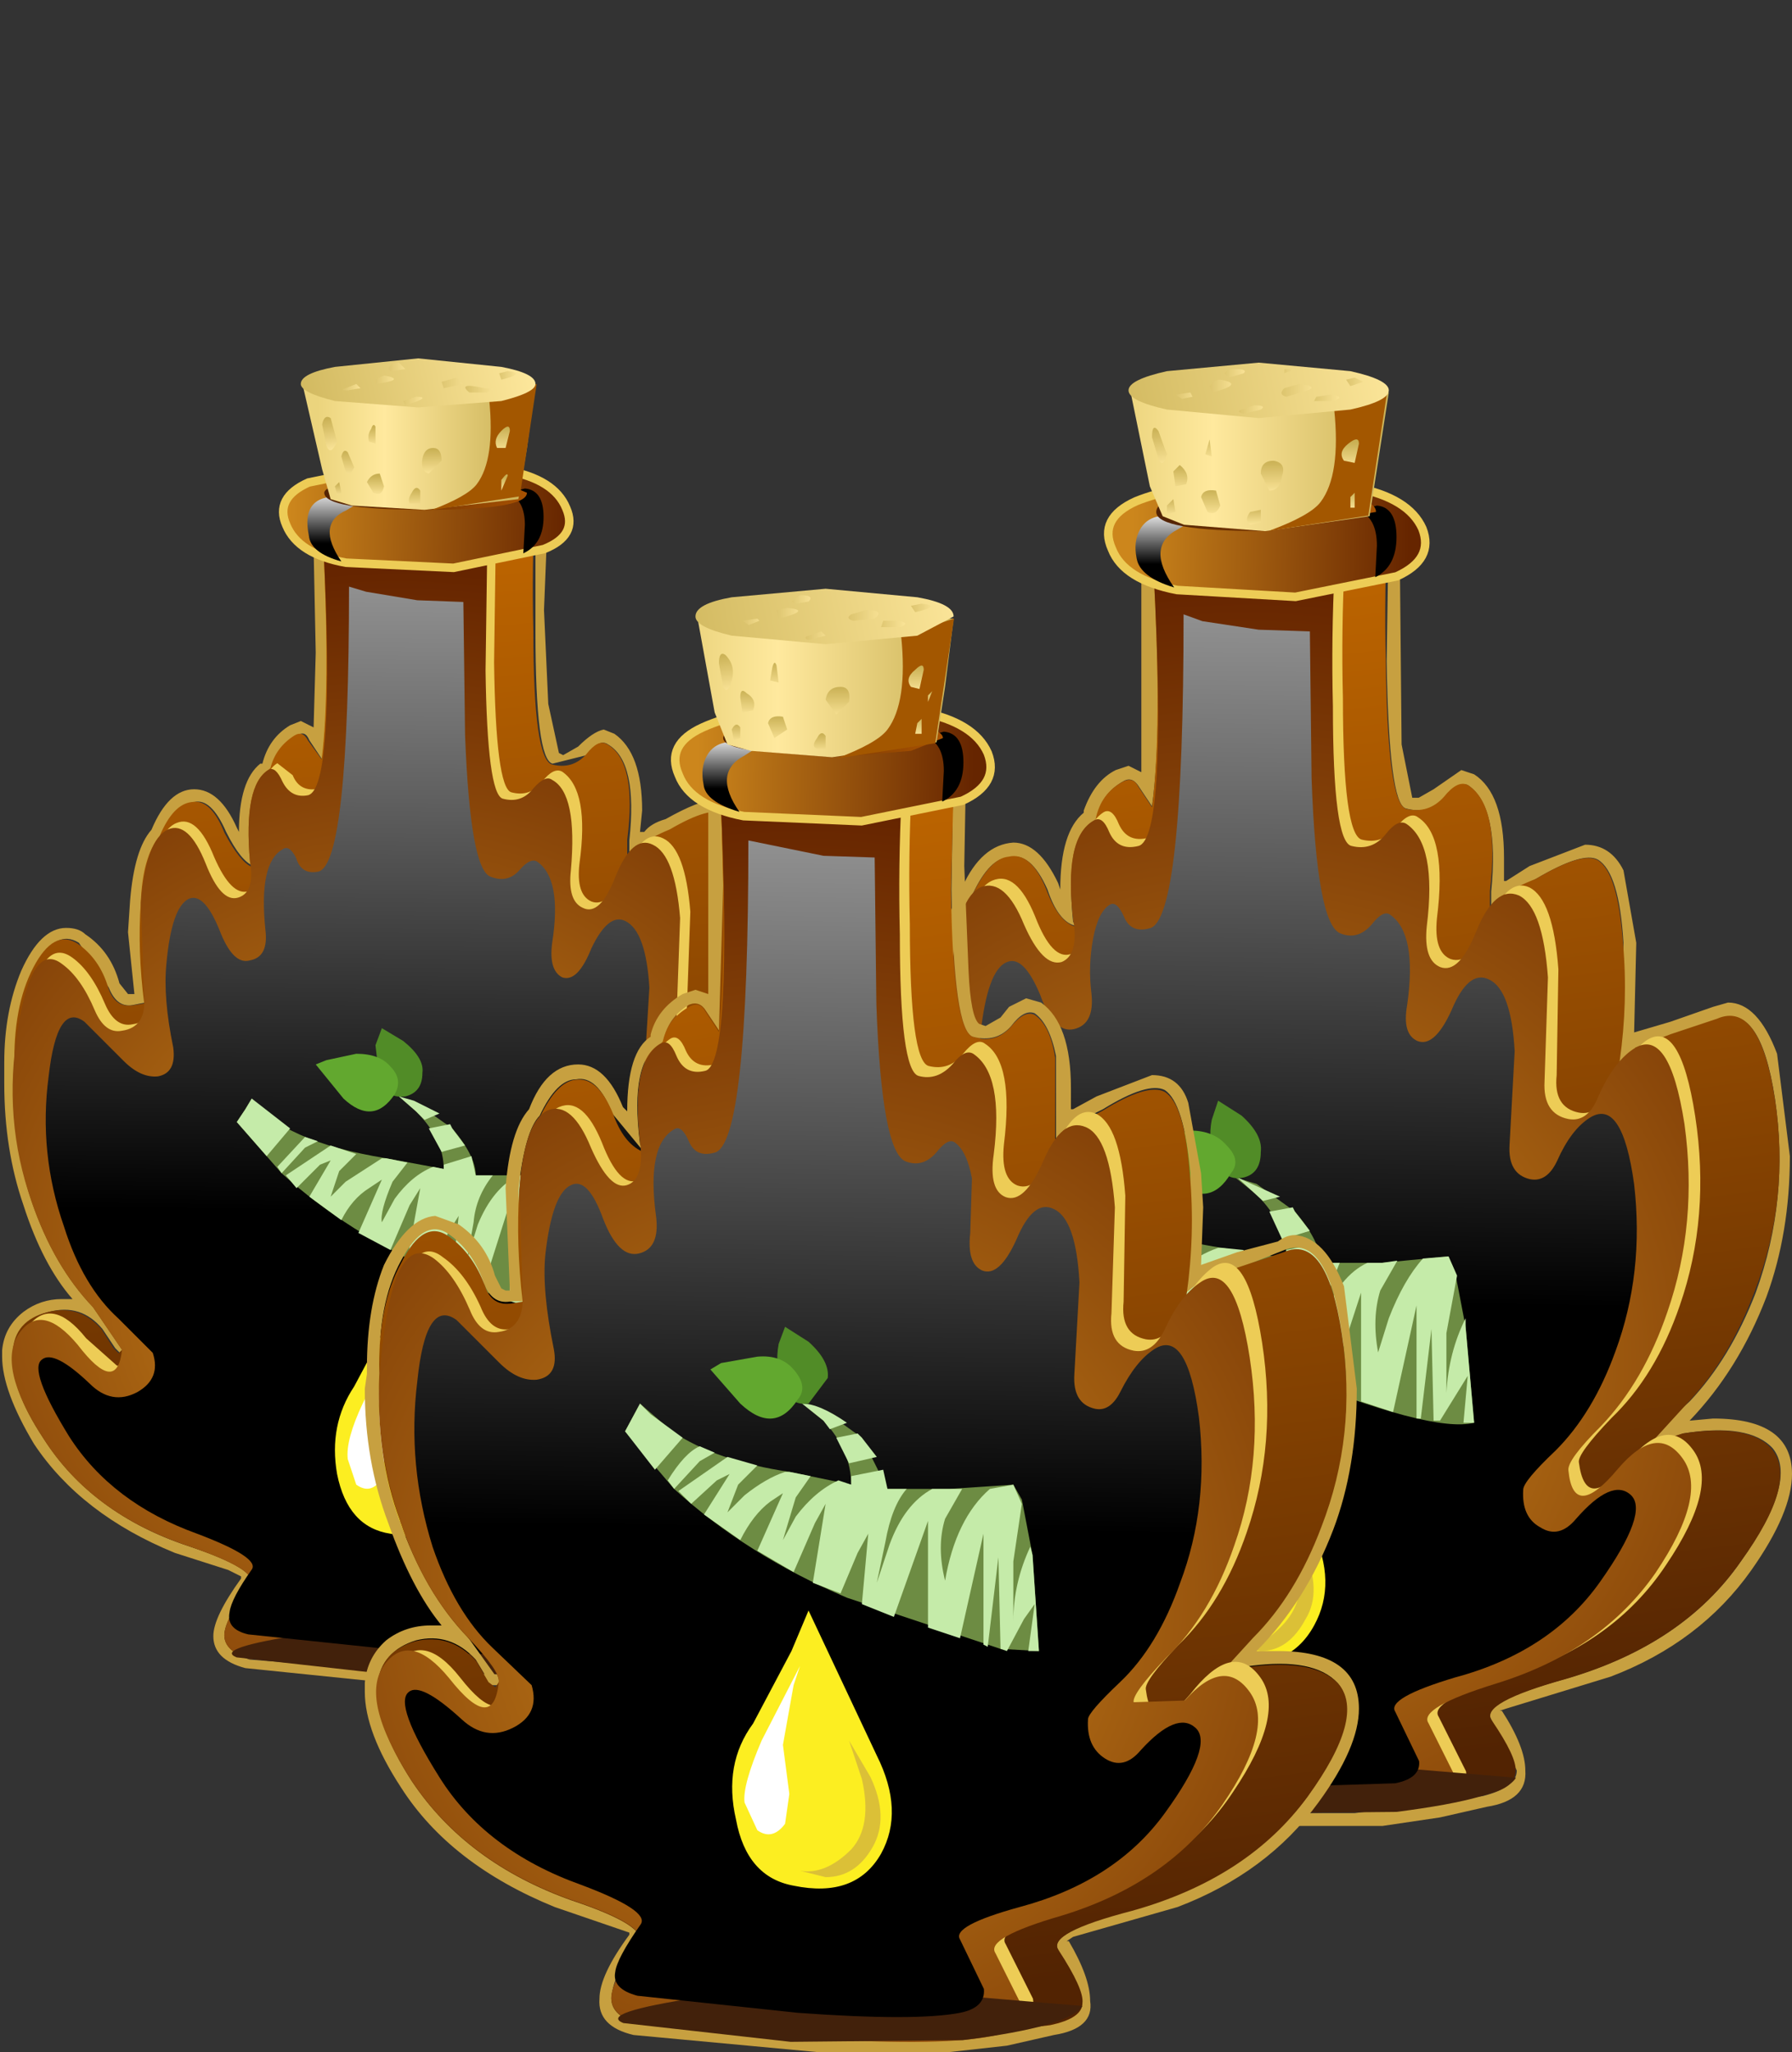 <?xml version="1.0" encoding="UTF-8" standalone="no"?>
<svg xmlns:xlink="http://www.w3.org/1999/xlink" height="48.1px" width="42.0px" xmlns="http://www.w3.org/2000/svg">
  <rect width="100%" height="100%" fill="#333333" stroke="none"/>
  <g transform="matrix(1.0, 0.0, 0.0, 1.0, 0.0, 0.0)">
    <use height="28.0" transform="matrix(1.0, 0.0, 0.0, 1.0, 0.05, 11.5)" width="21.1" xlink:href="#shape0"/>
    <use height="34.3" transform="matrix(0.8, 0.0, 0.0, 0.8, 0.3, 11.8)" width="25.75" xlink:href="#sprite0"/>
    <use height="33.05" transform="matrix(0.8, 0.0, 0.0, 0.8, 0.46, 12.65)" width="23.45" xlink:href="#sprite1"/>
    <use height="33.05" transform="matrix(0.8, 0.0, 0.0, 0.8, 0.26, 12.8)" width="23.4" xlink:href="#sprite2"/>
    <use height="1.35" transform="matrix(0.8, 0.0, 0.0, 0.8, 5.44, 38.2)" width="12.3" xlink:href="#sprite3"/>
    <use height="15.65" transform="matrix(0.8, 0.0, 0.0, 0.8, 4.3, 23.35)" width="12.3" xlink:href="#sprite4"/>
    <use height="15.65" transform="matrix(0.8, 0.0, 0.0, 0.8, 4.9, 23.9)" width="12.3" xlink:href="#sprite5"/>
    <use height="12.55" transform="matrix(1.0, 0.0, 0.0, 1.0, 4.55, 23.7)" width="9.8" xlink:href="#shape7"/>
    <use height="31.25" transform="matrix(0.8, 0.0, 0.0, 0.8, 0.9, 13.75)" width="21.2" xlink:href="#sprite6"/>
    <use height="25.15" transform="matrix(1.0, 0.0, 0.0, 1.0, 5.55, 10.85)" width="8.8" xlink:href="#shape9"/>
    <use height="3.35" transform="matrix(0.8, 0.0, 0.0, 0.8, 6.55, 10.75)" width="8.6" xlink:href="#sprite7"/>
    <use height="1.9" transform="matrix(0.8, 0.0, 0.0, 0.8, 7.2, 11.64)" width="1.8" xlink:href="#sprite8"/>
    <use height="1.9" transform="matrix(0.8, 0.0, 0.0, 0.8, 11.9, 11.45)" width="1.05" xlink:href="#sprite9"/>
    <use height="2.95" transform="matrix(1.0, 0.0, 0.0, 1.0, 7.1, 9.0)" width="5.45" xlink:href="#shape13"/>
    <use height="3.7" transform="matrix(0.8, 0.0, 0.0, 0.8, 10.1, 9.0)" width="3.1" xlink:href="#sprite10"/>
    <use height="34.4" transform="matrix(1.0, 0.0, 0.0, 1.0, 7.05, 8.4)" width="34.95" xlink:href="#shape15"/>
    <use height="37.9" transform="matrix(0.8, 0.0, 0.0, 0.8, 19.0, 12.2)" width="28.4" xlink:href="#sprite12"/>
    <use height="36.4" transform="matrix(0.8, 0.0, 0.0, 0.8, 19.21, 13.2)" width="25.85" xlink:href="#sprite13"/>
    <use height="36.45" transform="matrix(0.8, 0.0, 0.0, 0.8, 18.96, 13.35)" width="25.85" xlink:href="#sprite14"/>
    <use height="1.5" transform="matrix(0.8, 0.0, 0.0, 0.8, 24.65, 41.35)" width="13.6" xlink:href="#sprite15"/>
    <use height="17.25" transform="matrix(0.8, 0.0, 0.0, 0.8, 23.35, 25.05)" width="13.6" xlink:href="#sprite16"/>
    <use height="17.25" transform="matrix(0.8, 0.0, 0.0, 0.8, 24.1, 25.6)" width="13.55" xlink:href="#sprite17"/>
    <use height="13.8" transform="matrix(1.0, 0.0, 0.0, 1.0, 23.7, 25.4)" width="10.85" xlink:href="#shape19"/>
    <use height="34.45" transform="matrix(0.8, 0.0, 0.0, 0.8, 19.7, 14.4)" width="23.35" xlink:href="#sprite18"/>
    <use height="27.75" transform="matrix(1.0, 0.0, 0.0, 1.0, 24.8, 11.25)" width="9.75" xlink:href="#shape21"/>
    <use height="3.6" transform="matrix(0.8, 0.0, 0.0, 0.8, 25.9, 11.19)" width="9.5" xlink:href="#sprite19"/>
    <use height="2.15" transform="matrix(0.8, 0.0, 0.0, 0.8, 26.6, 12.05)" width="2.0" xlink:href="#sprite20"/>
    <use height="2.1" transform="matrix(0.8, 0.0, 0.0, 0.8, 31.85, 11.85)" width="1.1" xlink:href="#sprite21"/>
    <use height="3.25" transform="matrix(1.0, 0.0, 0.0, 1.0, 26.5, 9.2)" width="6.05" xlink:href="#shape24"/>
    <use height="4.05" transform="matrix(0.8, 0.0, 0.0, 0.8, 29.75, 9.2)" width="3.45" xlink:href="#sprite22"/>
    <use height="39.6" transform="matrix(1.0, 0.0, 0.0, 1.0, 8.55, 8.5)" width="24.0" xlink:href="#shape25"/>
    <use height="37.85" transform="matrix(0.8, 0.0, 0.0, 0.8, 8.85, 17.55)" width="28.4" xlink:href="#sprite24"/>
    <use height="36.45" transform="matrix(0.8, 0.0, 0.0, 0.8, 9.06, 18.5)" width="25.85" xlink:href="#sprite25"/>
    <use height="36.45" transform="matrix(0.8, 0.0, 0.0, 0.8, 8.81, 18.7)" width="25.85" xlink:href="#sprite26"/>
    <use height="1.5" transform="matrix(0.8, 0.0, 0.0, 0.8, 14.49, 46.7)" width="13.6" xlink:href="#sprite27"/>
    <use height="17.25" transform="matrix(0.8, 0.0, 0.0, 0.8, 13.2, 30.3)" width="13.55" xlink:href="#sprite28"/>
    <use height="17.25" transform="matrix(0.8, 0.0, 0.0, 0.8, 13.9, 30.9)" width="13.55" xlink:href="#sprite29"/>
    <use height="13.8" transform="matrix(1.0, 0.0, 0.0, 1.0, 13.55, 30.7)" width="10.8" xlink:href="#shape28"/>
    <use height="34.45" transform="matrix(0.8, 0.0, 0.0, 0.8, 9.5, 19.7)" width="23.35" xlink:href="#sprite30"/>
    <use height="27.75" transform="matrix(1.0, 0.0, 0.0, 1.0, 14.65, 16.5)" width="9.7" xlink:href="#shape30"/>
    <use height="3.65" transform="matrix(0.8, 0.0, 0.0, 0.8, 15.75, 16.45)" width="9.45" xlink:href="#sprite31"/>
    <use height="2.1" transform="matrix(0.8, 0.0, 0.0, 0.8, 16.45, 17.35)" width="1.95" xlink:href="#sprite32"/>
    <use height="2.05" transform="matrix(0.8, 0.0, 0.0, 0.8, 21.7, 17.15)" width="1.1" xlink:href="#sprite33"/>
    <use height="3.25" transform="matrix(1.0, 0.0, 0.0, 1.0, 16.35, 14.5)" width="6.0" xlink:href="#shape33"/>
    <use height="4.1" transform="matrix(0.8, 0.0, 0.0, 0.8, 19.6, 14.5)" width="3.45" xlink:href="#sprite34"/>
    <use height="3.8" transform="matrix(1.0, 0.0, 0.0, 1.0, 16.3, 13.8)" width="6.05" xlink:href="#shape34"/>
  </g>
  <defs>
    <g id="shape0" transform="matrix(1.0, 0.0, 0.0, 1.0, -0.05, -11.5)">
      <path d="M17.95 23.0 L17.8 23.1 17.5 23.35 Q17.7 22.1 17.55 20.85 17.45 19.3 17.0 19.1 16.7 18.9 15.75 19.45 L15.15 19.75 14.75 20.1 14.75 19.7 Q14.95 17.85 14.25 17.45 14.05 17.3 13.75 17.7 L12.95 17.9 Q12.55 17.8 12.55 14.8 L12.55 11.8 8.35 11.8 7.95 12.3 7.6 12.8 Q7.75 16.2 7.55 17.8 L7.25 17.35 Q7.15 17.1 6.95 17.25 6.5 17.5 6.35 18.0 L6.35 18.05 Q5.75 18.4 5.9 20.2 L5.95 20.3 Q5.65 20.2 5.3 19.5 4.95 18.7 4.55 18.8 4.1 18.85 3.75 19.6 3.35 20.1 3.35 21.15 L3.4 23.5 3.15 23.55 Q2.75 23.65 2.55 23.15 L1.85 22.1 Q1.3 21.75 0.8 22.7 0.35 23.6 0.35 25.05 0.3 26.7 0.75 28.15 1.3 29.7 2.2 30.65 L2.9 31.65 2.8 31.7 2.7 31.6 2.4 31.15 Q1.9 30.55 1.15 30.75 0.35 30.95 0.35 31.7 0.25 32.5 1.05 33.7 2.15 35.5 4.45 36.25 6.1 36.8 5.9 37.1 L5.3 38.3 Q5.25 38.7 5.85 38.9 L9.65 39.2 11.8 39.25 14.6 38.9 Q15.3 38.7 15.3 38.4 L14.75 37.3 Q14.55 36.95 16.35 36.5 18.8 35.8 20.1 34.05 21.35 32.35 20.75 31.65 20.25 31.1 18.85 31.3 L18.1 31.5 19.0 30.6 Q19.85 29.7 20.35 28.3 21.1 26.35 20.75 24.2 20.45 22.1 19.55 22.5 L18.65 22.8 17.95 23.0 M16.75 18.75 Q17.3 18.7 17.55 19.3 L17.85 20.85 17.9 21.55 17.8 22.75 19.45 22.25 19.8 22.15 Q20.45 22.2 20.8 23.2 21.15 24.0 21.15 25.4 21.15 27.1 20.65 28.4 20.05 29.95 19.0 31.0 L19.5 30.95 Q21.15 30.95 21.15 32.2 21.15 32.95 20.3 34.2 19.2 35.7 17.35 36.45 L15.1 37.1 14.95 37.1 15.0 37.15 15.5 38.4 Q15.5 39.0 14.7 39.15 L12.45 39.5 9.65 39.5 5.75 39.1 Q5.0 38.9 5.0 38.35 5.0 37.9 5.65 37.0 L5.65 36.95 5.35 36.8 4.1 36.4 Q1.9 35.5 0.8 33.85 0.05 32.6 0.05 31.8 L0.05 31.65 Q0.1 31.1 0.55 30.75 0.95 30.45 1.45 30.45 L1.7 30.45 Q1.0 29.65 0.55 28.25 0.1 26.95 0.1 25.4 L0.1 24.9 Q0.1 23.7 0.5 22.75 0.95 21.75 1.55 21.75 1.85 21.75 2.0 21.9 2.6 22.3 2.8 23.05 L3.0 23.3 3.15 23.3 3.0 21.85 3.05 21.1 Q3.15 19.9 3.55 19.45 3.95 18.5 4.55 18.5 5.15 18.5 5.55 19.4 L5.6 19.5 Q5.6 18.3 6.1 17.9 L6.15 17.9 Q6.3 17.3 6.8 17.0 L7.05 16.9 7.35 17.05 7.4 15.3 7.35 12.85 7.35 12.7 7.4 12.65 7.75 12.2 8.15 11.55 8.25 11.5 12.85 11.5 12.85 11.8 12.75 14.3 12.85 16.5 13.1 17.65 13.2 17.7 13.55 17.5 Q13.9 17.15 14.15 17.1 L14.4 17.2 Q15.05 17.65 15.05 19.0 L15.0 19.5 15.1 19.5 Q15.25 19.3 15.6 19.2 16.4 18.75 16.75 18.75" fill="#c7a040" fill-rule="evenodd" stroke="none"/>
    </g>
    <g id="sprite0" transform="matrix(1.0, 0.0, 0.0, 1.0, 0.0, 0.0)">
      <use height="34.3" transform="matrix(1.0, 0.0, 0.0, 1.0, 0.0, 0.0)" width="25.75" xlink:href="#shape1"/>
    </g>
    <g id="shape1" transform="matrix(1.0, 0.0, 0.0, 1.0, 0.0, 0.0)">
      <path d="M20.85 9.1 Q21.4 9.4 21.55 11.3 21.7 12.9 21.45 14.45 L21.85 14.15 22.0 14.05 22.8 13.75 24.05 13.35 Q25.15 12.85 25.55 15.5 25.95 18.2 25.05 20.65 24.35 22.45 23.25 23.6 L22.3 24.6 23.15 24.35 Q24.9 24.1 25.5 24.8 26.25 25.7 24.7 27.8 23.1 30.0 20.0 30.85 17.75 31.45 18.05 31.9 18.75 32.9 18.7 33.25 18.7 33.65 17.85 33.85 L14.35 34.3 11.65 34.25 6.9 33.85 Q6.15 33.6 6.2 33.1 6.25 32.65 6.95 31.65 7.2 31.25 5.15 30.55 2.3 29.6 0.9 27.4 -0.1 25.9 0.0 24.85 0.05 23.95 1.0 23.7 1.95 23.45 2.6 24.2 L2.95 24.75 3.1 24.9 3.2 24.8 2.35 23.55 Q1.2 22.35 0.55 20.45 -0.05 18.65 0.05 16.55 0.0 14.75 0.6 13.6 1.2 12.45 1.9 12.9 2.55 13.35 2.8 14.2 3.0 14.8 3.55 14.7 L3.85 14.65 Q3.65 13.1 3.75 11.7 3.8 10.35 4.3 9.75 4.7 8.8 5.25 8.75 5.8 8.65 6.2 9.65 6.65 10.5 7.0 10.65 L6.95 10.5 Q6.75 8.25 7.5 7.8 L7.55 7.75 Q7.7 7.15 8.25 6.8 8.5 6.65 8.65 6.95 L9.05 7.5 Q9.3 5.5 9.1 1.25 L9.55 0.65 10.05 0.0 15.3 0.0 Q15.2 1.85 15.25 3.75 15.25 7.5 15.8 7.65 16.4 7.8 16.8 7.35 17.15 6.9 17.4 7.05 18.3 7.55 18.0 9.85 L18.0 10.35 18.55 9.95 Q18.65 9.8 19.25 9.55 20.45 8.85 20.85 9.1" fill="url(#gradient0)" fill-rule="evenodd" stroke="none"/>
    </g>
    <linearGradient gradientTransform="matrix(0.002, 0.021, 0.021, -0.002, 12.3, 16.05)" gradientUnits="userSpaceOnUse" id="gradient0" spreadMethod="pad" x1="-819.2" x2="819.2">
      <stop offset="0.012" stop-color="#c46900"/>
      <stop offset="1.0" stop-color="#522302"/>
    </linearGradient>
    <g id="sprite1" transform="matrix(1.0, 0.0, 0.0, 1.0, 0.05, 0.0)">
      <use height="33.05" transform="matrix(1.0, 0.0, 0.0, 1.0, -0.05, 0.0)" width="23.45" xlink:href="#shape2"/>
    </g>
    <g id="shape2" transform="matrix(1.0, 0.0, 0.0, 1.0, 0.05, 0.0)">
      <path d="M21.45 24.0 Q22.45 22.8 23.15 23.75 23.85 24.75 22.45 26.8 21.0 28.9 18.2 29.7 16.15 30.25 16.4 30.7 L17.1 32.2 Q17.2 32.7 16.45 32.85 L11.65 33.0 6.9 32.55 Q6.15 32.35 6.25 31.85 L6.95 30.4 Q7.2 30.0 5.15 29.3 2.35 28.3 0.9 26.1 -0.5 23.95 0.2 23.05 0.9 22.15 1.9 23.4 L2.8 24.2 Q3.15 24.25 3.25 23.5 3.3 23.25 2.4 22.3 1.25 21.1 0.6 19.2 -0.25 16.8 0.15 14.15 0.55 11.55 1.5 12.25 2.05 12.65 2.45 13.6 2.75 14.3 3.25 14.2 3.95 14.1 3.9 13.25 L3.75 10.45 Q3.9 8.55 4.55 8.3 5.15 8.05 5.65 9.3 6.15 10.45 6.65 10.3 7.1 10.15 7.0 9.2 L7.0 7.6 Q7.15 6.75 7.5 6.55 L7.95 6.9 Q8.15 7.4 8.7 7.3 9.45 7.1 9.15 0.0 L13.9 0.0 13.85 3.6 Q13.9 7.25 14.35 7.4 14.9 7.55 15.25 7.1 15.6 6.65 15.85 6.8 16.65 7.35 16.35 9.5 16.25 10.4 16.7 10.6 17.2 10.8 17.7 9.7 18.2 8.45 18.8 8.75 19.45 9.05 19.6 10.9 L19.5 13.7 Q19.4 14.6 20.1 14.7 20.6 14.8 20.9 14.2 21.3 13.3 21.85 12.9 22.8 12.25 23.2 14.85 23.6 17.55 22.75 19.9 22.1 21.7 20.95 22.9 20.05 23.8 20.1 24.05 20.2 24.8 20.55 24.75 L21.45 24.0" fill="#edcc56" fill-rule="evenodd" stroke="none"/>
    </g>
    <g id="sprite2" transform="matrix(1.0, 0.0, 0.0, 1.0, 0.05, 0.0)">
      <use height="33.05" transform="matrix(1.0, 0.0, 0.0, 1.0, -0.05, 0.0)" width="23.4" xlink:href="#shape3"/>
    </g>
    <g id="shape3" transform="matrix(1.0, 0.0, 0.0, 1.0, 0.05, 0.0)">
      <path d="M21.4 24.0 Q22.45 22.85 23.1 23.75 23.8 24.75 22.4 26.8 21.0 28.9 18.15 29.7 16.1 30.25 16.4 30.7 L17.1 32.2 Q17.2 32.7 16.45 32.85 L11.65 33.0 6.9 32.6 Q6.15 32.35 6.2 31.85 6.25 31.4 6.95 30.4 7.2 30.0 5.15 29.3 2.3 28.35 0.9 26.15 -0.5 24.0 0.2 23.05 0.85 22.15 1.9 23.4 3.05 24.9 3.2 23.55 L2.35 22.3 Q1.2 21.1 0.55 19.2 -0.3 16.8 0.15 14.15 0.55 11.55 1.45 12.25 2.0 12.65 2.4 13.6 2.7 14.3 3.2 14.2 3.9 14.1 3.85 13.25 L3.75 10.45 Q3.9 8.6 4.55 8.3 5.15 8.05 5.65 9.3 6.1 10.45 6.6 10.3 7.1 10.15 6.95 9.25 6.75 7.0 7.5 6.55 7.7 6.45 7.9 6.9 8.15 7.4 8.65 7.3 9.45 7.1 9.1 0.0 L13.9 0.05 13.85 3.65 Q13.9 7.25 14.35 7.4 14.9 7.55 15.25 7.1 15.6 6.7 15.8 6.85 16.55 7.25 16.35 9.5 16.25 10.4 16.7 10.6 17.2 10.85 17.65 9.7 18.15 8.45 18.75 8.75 19.4 9.05 19.55 10.9 L19.45 13.7 Q19.4 14.6 20.1 14.7 20.6 14.8 20.9 14.2 21.3 13.3 21.85 12.9 22.8 12.25 23.2 14.85 23.6 17.55 22.75 19.9 22.1 21.7 20.95 22.9 20.05 23.8 20.1 24.05 20.25 25.4 21.4 24.0" fill="url(#gradient1)" fill-rule="evenodd" stroke="none"/>
    </g>
    <radialGradient cx="0" cy="0" gradientTransform="matrix(0.025, 0.0, 0.0, -0.025, 11.25, 21.2)" gradientUnits="userSpaceOnUse" id="gradient1" r="819.2" spreadMethod="pad">
      <stop offset="0.012" stop-color="#cc861c"/>
      <stop offset="1.0" stop-color="#662500"/>
    </radialGradient>
    <g id="sprite3" transform="matrix(1.0, 0.0, 0.0, 1.0, -0.05, 0.0)">
      <use height="1.5" transform="matrix(0.904, 0.0, 0.0, 0.9, 0.045, 0.0)" width="13.6" xlink:href="#shape4"/>
    </g>
    <g id="shape4" transform="matrix(1.0, 0.0, 0.0, 1.0, -0.05, 0.0)">
      <path d="M0.2 0.9 Q-0.55 0.6 2.4 0.15 4.1 -0.05 8.9 0.0 L13.65 0.4 Q13.3 1.0 10.15 1.4 L5.1 1.45 0.2 0.9" fill="#42210b" fill-rule="evenodd" stroke="none"/>
    </g>
    <g id="sprite4" transform="matrix(1.0, 0.0, 0.0, 1.0, 0.0, 0.0)">
      <use height="17.25" transform="matrix(0.908, 0.0, 0.0, 0.907, 0.0, 0.0)" width="13.55" xlink:href="#shape5"/>
    </g>
    <g id="shape5" transform="matrix(1.0, 0.0, 0.0, 1.0, 0.0, 0.0)">
      <path d="M6.65 0.0 Q10.05 0.05 11.95 3.25 13.55 5.9 13.55 9.35 13.55 13.25 12.7 14.8 11.25 17.3 6.85 17.25 2.9 17.2 1.35 15.2 0.0 13.45 0.0 9.5 0.0 5.65 1.8 2.9 3.7 -0.05 6.65 0.0" fill="#000000" fill-rule="evenodd" stroke="none"/>
    </g>
    <g id="sprite5" transform="matrix(1.0, 0.0, 0.0, 1.0, 0.0, 0.0)">
      <use height="17.25" transform="matrix(0.908, 0.0, 0.0, 0.907, 0.0, 0.0)" width="13.55" xlink:href="#shape6"/>
    </g>
    <g id="shape6" transform="matrix(1.0, 0.0, 0.0, 1.0, 0.0, 0.0)">
      <path d="M6.7 0.0 Q10.1 0.05 12.0 3.25 13.55 5.9 13.55 9.35 13.55 13.25 12.7 14.8 11.3 17.3 6.9 17.25 2.9 17.2 1.35 15.2 0.0 13.45 0.0 9.5 0.0 5.65 1.8 2.9 3.7 -0.05 6.7 0.0" fill="#fffed9" fill-rule="evenodd" stroke="none"/>
    </g>
    <g id="shape7" transform="matrix(1.0, 0.0, 0.0, 1.0, -4.55, -23.7)">
      <path d="M9.4 23.7 Q11.85 23.75 13.2 26.1 14.35 28.0 14.35 30.5 14.35 33.3 13.75 34.45 12.75 36.3 9.55 36.25 6.65 36.2 5.55 34.75 4.55 33.5 4.55 30.6 4.55 27.85 5.85 25.85 7.25 23.7 9.4 23.7" fill="url(#gradient2)" fill-rule="evenodd" stroke="none"/>
      <path d="M6.05 35.25 L9.35 34.9 Q11.6 34.9 12.9 35.4 11.75 36.25 9.55 36.25 7.15 36.2 6.05 35.25" fill="#bbc737" fill-rule="evenodd" stroke="none"/>
    </g>
    <radialGradient cx="0" cy="0" gradientTransform="matrix(0.012, 0.0, 0.0, -0.012, 8.6, 26.65)" gradientUnits="userSpaceOnUse" id="gradient2" r="819.2" spreadMethod="pad">
      <stop offset="0.0" stop-color="#9dd950"/>
      <stop offset="1.0" stop-color="#66912c"/>
    </radialGradient>
    <g id="sprite6" transform="matrix(1.0, 0.0, 0.0, 1.0, 0.0, 0.0)">
      <use height="31.25" transform="matrix(1.0, 0.0, 0.0, 1.0, 0.0, 0.0)" width="21.2" xlink:href="#shape8"/>
    </g>
    <g id="shape8" transform="matrix(1.0, 0.0, 0.0, 1.0, 0.0, 0.0)">
      <path d="M21.1 15.3 Q21.4 17.7 20.6 19.75 20.0 21.4 19.0 22.4 L18.15 23.4 Q18.1 24.1 18.6 24.4 19.1 24.75 19.55 24.2 20.5 23.15 21.0 23.6 21.5 24.05 20.2 25.85 18.85 27.7 16.35 28.35 14.45 28.85 14.7 29.25 15.3 30.15 15.3 30.55 15.35 31.0 14.7 31.15 13.6 31.4 10.45 31.15 L6.15 30.7 Q5.5 30.55 5.6 30.05 5.65 29.65 6.25 28.8 6.5 28.45 4.65 27.75 2.15 26.85 0.9 24.9 -0.3 22.95 0.1 22.65 0.45 22.35 1.5 23.35 2.15 24.0 2.9 23.6 3.6 23.2 3.35 22.45 L2.35 21.45 Q1.3 20.5 0.75 18.75 0.0 16.6 0.3 14.35 0.55 12.15 1.35 12.75 L2.5 13.9 Q3.0 14.4 3.5 14.35 4.05 14.25 3.95 13.5 3.65 12.05 3.75 11.05 3.9 9.4 4.4 9.15 4.85 8.95 5.3 10.05 5.7 11.1 6.2 10.95 6.75 10.85 6.65 10.05 6.45 8.1 7.15 7.7 7.35 7.55 7.55 7.95 7.7 8.45 8.2 8.35 9.1 8.15 9.1 0.0 L9.6 0.15 11.1 0.4 12.45 0.45 12.5 4.35 Q12.65 8.3 13.25 8.5 13.75 8.7 14.1 8.3 14.4 7.95 14.6 8.05 15.35 8.55 15.05 10.45 14.95 11.25 15.35 11.45 15.8 11.6 16.2 10.6 16.7 9.55 17.2 9.8 17.8 10.1 17.9 11.75 L17.75 14.2 Q17.7 15.0 18.3 15.1 L19.05 14.65 Q19.4 13.8 19.9 13.5 20.75 12.95 21.1 15.3" fill="url(#gradient3)" fill-rule="evenodd" stroke="none"/>
    </g>
    <linearGradient gradientTransform="matrix(-2.0E-4, 0.02, 0.02, 2.0E-4, 10.8, 1.95)" gradientUnits="userSpaceOnUse" id="gradient3" spreadMethod="pad" x1="-819.2" x2="819.2">
      <stop offset="0.012" stop-color="#ffffff"/>
      <stop offset="1.0" stop-color="#000000"/>
    </linearGradient>
    <g id="shape9" transform="matrix(1.0, 0.0, 0.0, 1.0, -5.55, -10.85)">
      <path d="M5.9 25.75 Q6.6 26.75 9.05 27.15 L10.4 27.4 Q10.4 26.7 9.75 26.05 L9.35 25.7 9.75 25.85 10.6 26.45 Q11.15 27.1 11.15 27.55 L12.45 27.55 13.85 27.4 14.0 27.75 14.25 28.9 14.35 31.0 Q13.55 31.2 10.3 29.85 8.15 28.9 6.6 27.5 L5.55 26.3 5.75 26.0 5.9 25.75" fill="#6d8c43" fill-rule="evenodd" stroke="none"/>
      <path d="M10.55 26.35 L10.6 26.45 10.9 26.85 10.35 27.0 10.05 26.45 10.55 26.35 M9.95 26.25 L9.75 26.05 9.35 25.7 9.7 25.8 10.3 26.1 9.95 26.25 M6.95 27.85 L6.7 27.55 7.75 26.85 8.35 27.05 7.95 27.45 7.75 28.05 8.1 27.7 8.95 27.15 9.05 27.15 9.55 27.25 9.2 27.7 Q8.9 28.4 8.95 28.65 L9.25 28.1 Q9.65 27.55 10.15 27.35 L10.4 27.4 10.4 27.3 11.05 27.1 11.15 27.55 11.55 27.55 Q11.15 28.05 11.1 28.65 L10.95 29.5 11.2 28.7 Q11.55 27.85 12.15 27.55 L12.45 27.55 12.75 27.5 12.4 28.15 Q12.2 28.75 12.35 29.5 12.6 28.15 13.35 27.5 L13.85 27.4 14.0 27.85 13.8 29.05 13.8 30.35 Q13.85 29.5 14.2 28.7 L14.25 28.9 14.35 31.0 14.15 31.0 14.3 30.0 13.7 30.95 13.55 30.9 13.55 29.0 13.25 30.9 13.15 30.85 13.15 28.5 12.7 30.7 11.95 30.5 11.95 28.2 11.3 30.25 10.6 29.95 10.75 28.5 10.5 28.9 10.15 29.75 9.55 29.5 9.85 27.85 9.6 28.25 9.15 29.3 8.4 28.9 8.95 27.65 8.65 27.85 Q8.25 28.1 8.0 28.6 L7.25 28.05 7.75 27.2 7.5 27.3 6.95 27.85 M7.45 26.75 L7.15 26.9 6.6 27.5 6.5 27.35 7.15 26.65 7.45 26.75 M5.55 26.3 L5.75 26.0 5.9 25.75 6.8 26.45 6.25 27.1 5.55 26.3" fill="#c5eba9" fill-rule="evenodd" stroke="none"/>
      <path d="M9.45 30.1 L10.95 33.2 Q11.55 34.35 11.0 35.3 10.5 36.25 9.15 35.95 8.15 35.8 7.9 34.55 7.7 33.4 8.3 32.5 L9.1 31.0 9.45 30.1" fill="#fcee21" fill-rule="evenodd" stroke="none"/>
      <path d="M9.3 31.3 L9.15 31.7 8.95 33.0 9.05 34.0 8.95 34.65 Q8.7 35.05 8.35 34.8 L8.15 34.2 Q8.1 33.75 8.5 32.9 L9.3 31.3" fill="#ffffff" fill-rule="evenodd" stroke="none"/>
      <path d="M10.35 32.9 L10.8 33.6 Q11.2 34.5 10.85 35.1 10.25 36.15 9.25 35.65 9.8 35.75 10.35 35.2 10.8 34.7 10.6 33.7 L10.35 32.9" fill="#dbc037" fill-rule="evenodd" stroke="none"/>
      <path d="M8.9 25.35 L8.8 24.5 8.95 24.1 9.45 24.4 Q9.95 24.8 9.9 25.15 9.9 25.6 9.5 25.7 9.05 25.75 8.9 25.35" fill="#518c27" fill-rule="evenodd" stroke="none"/>
      <path d="M9.25 25.65 Q8.75 26.4 8.05 25.75 L7.4 24.95 7.65 24.85 8.35 24.7 Q8.9 24.7 9.15 25.0 9.45 25.3 9.25 25.65" fill="#62a82f" fill-rule="evenodd" stroke="none"/>
      <path d="M12.75 12.9 L10.65 13.3 8.15 13.2 Q7.0 13.0 6.75 12.3 6.45 11.7 7.25 11.3 L9.4 10.9 11.95 11.05 Q13.05 11.25 13.35 11.9 13.55 12.55 12.75 12.9" fill="url(#gradient4)" fill-rule="evenodd" stroke="none"/>
    </g>
    <linearGradient gradientTransform="matrix(0.004, 1.0E-4, 1.0E-4, -0.004, 10.0, 12.1)" gradientUnits="userSpaceOnUse" id="gradient4" spreadMethod="pad" x1="-819.2" x2="819.2">
      <stop offset="0.012" stop-color="#cc861c"/>
      <stop offset="1.0" stop-color="#662500"/>
    </linearGradient>
    <g id="sprite7" transform="matrix(1.0, 0.0, 0.0, 1.0, 0.0, 0.0)">
      <use height="3.35" transform="matrix(1.0, 0.0, 0.0, 1.0, 0.0, 0.0)" width="8.6" xlink:href="#shape10"/>
    </g>
    <g id="shape10" transform="matrix(1.0, 0.0, 0.0, 1.0, 0.0, 0.0)">
      <path d="M7.75 2.65 L5.1 3.2 1.95 3.05 Q0.55 2.8 0.2 1.95 -0.15 1.15 0.85 0.7 L3.55 0.15 6.65 0.35 Q8.05 0.6 8.4 1.45 8.75 2.25 7.75 2.65 Z" fill="none" stroke="#edcc56" stroke-linecap="butt" stroke-linejoin="miter" stroke-width="0.25"/>
    </g>
    <g id="sprite8" transform="matrix(1.0, 0.0, 0.0, 1.0, 0.0, -0.05)">
      <use height="1.9" transform="matrix(1.0, 0.0, 0.0, 1.0, 0.0, 0.05)" width="1.8" xlink:href="#shape11"/>
    </g>
    <g id="shape11" transform="matrix(1.0, 0.0, 0.0, 1.0, 0.0, -0.05)">
      <path d="M0.95 0.05 L1.8 0.05 1.15 0.45 Q0.25 0.85 1.0 1.95 0.1 1.7 0.05 1.2 -0.2 0.0 0.95 0.05" fill="url(#gradient5)" fill-rule="evenodd" stroke="none"/>
    </g>
    <linearGradient gradientTransform="matrix(0.0, 0.001, 0.001, 0.0, 0.9, 0.6)" gradientUnits="userSpaceOnUse" id="gradient5" spreadMethod="pad" x1="-819.2" x2="819.2">
      <stop offset="0.012" stop-color="#ffffff"/>
      <stop offset="1.0" stop-color="#000000"/>
    </linearGradient>
    <g id="sprite9" transform="matrix(1.0, 0.0, 0.0, 1.0, 0.0, 0.0)">
      <use height="2.05" transform="matrix(0.913, 0.0, 0.0, 0.927, 0.0, 0.0)" width="1.15" xlink:href="#shape12"/>
    </g>
    <g id="shape12" transform="matrix(1.0, 0.0, 0.0, 1.0, 0.0, 0.0)">
      <path d="M0.0 0.15 L0.55 0.0 Q1.15 0.05 1.15 0.9 1.15 1.75 0.5 2.05 L0.55 1.15 Q0.55 0.35 0.0 0.15" fill="#000000" fill-rule="evenodd" stroke="none"/>
    </g>
    <g id="shape13" transform="matrix(1.0, 0.0, 0.0, 1.0, -7.1, -9.0)">
      <path d="M12.35 11.55 Q12.35 11.95 9.95 11.95 7.6 11.95 7.6 11.55 7.6 11.4 8.35 11.25 L9.95 11.1 11.65 11.25 12.35 11.55" fill="url(#gradient6)" fill-rule="evenodd" stroke="none"/>
      <path d="M7.1 9.05 L12.55 9.0 12.35 10.5 12.15 11.7 9.95 11.95 8.25 11.85 7.75 11.7 7.55 11.0 7.1 9.05" fill="url(#gradient7)" fill-rule="evenodd" stroke="none"/>
    </g>
    <linearGradient gradientTransform="matrix(0.003, 0.0, 0.0, -0.003, 9.95, 11.55)" gradientUnits="userSpaceOnUse" id="gradient6" spreadMethod="pad" x1="-819.2" x2="819.2">
      <stop offset="0.012" stop-color="#522304"/>
      <stop offset="1.0" stop-color="#a85202"/>
    </linearGradient>
    <linearGradient gradientTransform="matrix(0.003, 0.0, 0.0, -0.003, 9.85, 10.5)" gradientUnits="userSpaceOnUse" id="gradient7" spreadMethod="pad" x1="-819.2" x2="819.2">
      <stop offset="0.012" stop-color="#ebd47d"/>
      <stop offset="0.329" stop-color="#ffe99e"/>
      <stop offset="1.0" stop-color="#c9b054"/>
    </linearGradient>
    <g id="sprite10" transform="matrix(1.0, 0.0, 0.0, 1.0, 0.0, 0.0)">
      <use height="3.7" transform="matrix(1.0, 0.0, 0.0, 1.0, 0.0, 0.0)" width="3.1" xlink:href="#sprite11"/>
    </g>
    <g id="sprite11" transform="matrix(1.0, 0.0, 0.0, 1.0, 0.0, 0.0)">
      <use height="4.1" transform="matrix(0.898, 0.0, 0.0, 0.902, 0.0, 0.0)" width="3.45" xlink:href="#shape14"/>
    </g>
    <g id="shape14" transform="matrix(1.0, 0.0, 0.0, 1.0, 0.0, 0.0)">
      <path d="M3.45 0.0 L2.9 3.65 0.0 4.1 Q1.2 3.65 1.5 3.25 2.1 2.45 1.9 0.5 L3.45 0.0" fill="#a35700" fill-rule="evenodd" stroke="none"/>
    </g>
    <g id="shape15" transform="matrix(1.0, 0.0, 0.0, 1.0, -7.05, -8.4)">
      <path d="M12.55 9.0 Q12.55 9.2 11.75 9.4 L9.8 9.55 7.85 9.4 Q7.05 9.2 7.05 9.0 7.05 8.75 7.85 8.6 L9.8 8.4 11.75 8.6 Q12.55 8.75 12.55 9.0" fill="url(#gradient8)" fill-rule="evenodd" stroke="none"/>
      <path d="M7.75 9.8 L7.9 10.35 Q7.75 10.7 7.65 10.45 L7.55 9.95 Q7.6 9.7 7.75 9.8" fill="url(#gradient9)" fill-rule="evenodd" stroke="none"/>
      <path d="M8.15 10.6 L8.3 10.95 Q8.2 11.2 8.1 11.05 L8.0 10.7 Q8.05 10.5 8.15 10.6" fill="url(#gradient10)" fill-rule="evenodd" stroke="none"/>
      <path d="M8.8 10.0 L8.8 10.4 8.65 10.35 Q8.6 10.2 8.7 10.05 8.75 9.9 8.8 10.0" fill="url(#gradient11)" fill-rule="evenodd" stroke="none"/>
      <path d="M10.15 10.5 Q10.35 10.5 10.35 10.8 L10.05 11.1 Q9.85 11.05 9.9 10.75 9.95 10.5 10.15 10.5" fill="url(#gradient12)" fill-rule="evenodd" stroke="none"/>
      <path d="M8.9 11.1 L9.0 11.4 Q8.95 11.65 8.75 11.55 L8.6 11.3 Q8.7 11.1 8.9 11.1" fill="url(#gradient13)" fill-rule="evenodd" stroke="none"/>
      <path d="M7.95 11.3 L8.0 11.55 7.9 11.6 7.85 11.4 7.95 11.3" fill="url(#gradient14)" fill-rule="evenodd" stroke="none"/>
      <path d="M9.85 11.5 L9.85 11.8 9.6 11.8 Q9.55 11.7 9.65 11.55 9.75 11.35 9.85 11.5" fill="url(#gradient15)" fill-rule="evenodd" stroke="none"/>
      <path d="M11.95 10.1 L11.85 10.5 11.65 10.5 Q11.55 10.3 11.75 10.1 11.95 9.9 11.95 10.1" fill="url(#gradient16)" fill-rule="evenodd" stroke="none"/>
      <path d="M11.9 11.15 L11.75 11.5 11.75 11.25 Q11.9 11.05 11.9 11.15" fill="url(#gradient17)" fill-rule="evenodd" stroke="none"/>
      <path d="M8.35 9.0 L8.45 9.1 8.15 9.15 Q7.95 9.15 8.1 9.1 L8.35 9.0" fill="url(#gradient18)" fill-rule="evenodd" stroke="none"/>
      <path d="M9.35 8.5 L9.5 8.65 9.15 8.7 9.1 8.65 Q9.15 8.5 9.35 8.5" fill="url(#gradient19)" fill-rule="evenodd" stroke="none"/>
      <path d="M9.0 8.8 Q9.55 8.9 8.8 9.0 L8.8 8.9 9.0 8.8" fill="url(#gradient20)" fill-rule="evenodd" stroke="none"/>
      <path d="M10.7 8.85 L10.85 9.0 10.4 9.1 10.35 8.95 10.7 8.85" fill="url(#gradient21)" fill-rule="evenodd" stroke="none"/>
      <path d="M11.35 9.1 Q11.7 9.1 11.4 9.2 L11.0 9.2 Q10.7 8.95 11.35 9.1" fill="url(#gradient22)" fill-rule="evenodd" stroke="none"/>
      <path d="M9.75 9.3 Q10.15 9.3 9.5 9.5 L9.45 9.4 9.75 9.3" fill="url(#gradient23)" fill-rule="evenodd" stroke="none"/>
      <path d="M11.9 8.7 Q12.35 8.75 11.75 8.9 L11.7 8.75 11.9 8.7" fill="url(#gradient24)" fill-rule="evenodd" stroke="none"/>
      <path d="M32.5 15.5 L32.55 12.2 27.9 12.3 27.05 13.45 Q27.25 17.1 27.0 18.9 L26.7 18.45 Q26.55 18.2 26.35 18.3 25.8 18.6 25.7 19.2 L25.65 19.25 Q24.95 19.65 25.15 21.6 L25.2 21.7 Q24.8 21.6 24.55 20.85 24.15 19.95 23.65 20.1 23.2 20.1 22.8 20.95 22.45 21.4 22.35 22.7 L22.4 25.3 22.15 25.35 Q21.7 25.45 21.55 24.95 21.3 24.2 20.75 23.8 20.15 23.35 19.55 24.4 19.0 25.45 19.05 27.05 18.95 28.85 19.55 30.5 20.1 32.1 21.15 33.2 L21.9 34.25 21.75 34.35 21.6 34.25 21.35 33.75 Q20.75 33.1 19.9 33.3 19.1 33.55 19.0 34.3 18.95 35.25 19.8 36.55 21.1 38.5 23.55 39.3 25.35 39.9 25.15 40.3 L24.55 41.55 Q24.45 42.0 25.1 42.2 L29.35 42.5 31.75 42.5 34.75 42.1 Q35.55 41.9 35.55 41.5 L34.95 40.3 Q34.7 39.9 36.7 39.35 39.45 38.55 40.8 36.6 42.15 34.7 41.55 33.95 41.0 33.35 39.45 33.6 L38.6 33.9 Q38.75 33.6 39.6 32.85 40.55 31.85 41.15 30.3 41.95 28.1 41.6 25.75 41.25 23.45 40.25 23.9 L39.25 24.25 38.45 24.5 37.95 24.9 38.05 22.1 Q37.95 20.45 37.45 20.15 37.1 19.95 36.0 20.6 L35.4 20.9 34.95 21.3 34.95 20.9 Q35.15 18.9 34.4 18.4 34.15 18.3 33.85 18.7 33.5 19.1 32.95 18.95 32.55 18.85 32.5 15.5 M32.8 12.2 L32.85 17.45 33.1 18.7 33.25 18.7 33.6 18.5 34.25 18.05 34.55 18.15 Q35.25 18.6 35.25 20.1 L35.25 20.65 35.3 20.65 35.85 20.3 37.15 19.8 Q37.75 19.8 38.05 20.4 L38.35 22.1 38.3 24.2 39.15 23.95 40.15 23.6 40.5 23.5 Q41.2 23.5 41.65 24.7 L41.95 27.1 Q41.95 28.9 41.4 30.4 40.75 32.1 39.6 33.3 L40.15 33.25 Q42.0 33.25 42.0 34.55 42.0 35.45 41.05 36.8 39.85 38.5 37.75 39.3 L35.3 40.05 35.15 40.1 35.2 40.1 Q35.75 40.95 35.75 41.5 35.8 42.2 34.85 42.35 L33.75 42.6 32.4 42.8 29.3 42.8 25.0 42.5 Q24.15 42.25 24.2 41.65 24.2 41.15 24.9 40.1 L24.95 40.1 24.9 40.1 24.55 39.9 23.15 39.5 Q20.85 38.65 19.55 36.75 18.75 35.5 18.75 34.5 L18.75 34.3 Q18.75 33.75 19.25 33.35 19.7 32.95 20.25 32.95 L20.55 32.95 Q19.75 32.05 19.25 30.55 18.75 29.25 18.75 27.45 L18.75 26.9 Q18.75 25.5 19.2 24.5 19.65 23.45 20.35 23.4 L20.9 23.55 Q21.55 24.05 21.75 24.75 L22.0 25.1 22.1 25.1 22.0 23.45 22.05 22.7 Q22.1 21.5 22.55 20.8 23.0 19.8 23.75 19.75 24.35 19.75 24.8 20.7 L24.85 20.85 Q24.85 19.5 25.4 19.05 L25.4 19.0 Q25.65 18.3 26.15 18.05 L26.45 17.95 26.75 18.1 26.75 13.3 26.8 13.25 27.15 12.75 27.7 12.05 27.75 11.95 32.85 11.9 32.8 12.2" fill="#c7a040" fill-rule="evenodd" stroke="none"/>
    </g>
    <linearGradient gradientTransform="matrix(-0.004, 9.0E-4, 9.0E-4, 0.004, 9.35, 9.1)" gradientUnits="userSpaceOnUse" id="gradient8" spreadMethod="pad" x1="-819.2" x2="819.2">
      <stop offset="0.0" stop-color="#ffe99e"/>
      <stop offset="1.0" stop-color="#c9b054"/>
    </linearGradient>
    <linearGradient gradientTransform="matrix(-1.0E-4, -5.0E-4, -5.0E-4, 1.0E-4, 7.75, 10.2)" gradientUnits="userSpaceOnUse" id="gradient9" spreadMethod="pad" x1="-819.2" x2="819.2">
      <stop offset="0.0" stop-color="#ffe99e"/>
      <stop offset="1.0" stop-color="#c9b054"/>
    </linearGradient>
    <linearGradient gradientTransform="matrix(0.0, -4.0E-4, -4.0E-4, 0.0, 8.15, 10.9)" gradientUnits="userSpaceOnUse" id="gradient10" spreadMethod="pad" x1="-819.2" x2="819.2">
      <stop offset="0.0" stop-color="#ffe99e"/>
      <stop offset="1.0" stop-color="#c9b054"/>
    </linearGradient>
    <linearGradient gradientTransform="matrix(0.0, -3.0E-4, -3.0E-4, 0.0, 8.75, 10.25)" gradientUnits="userSpaceOnUse" id="gradient11" spreadMethod="pad" x1="-819.2" x2="819.2">
      <stop offset="0.0" stop-color="#ffe99e"/>
      <stop offset="1.0" stop-color="#c9b054"/>
    </linearGradient>
    <linearGradient gradientTransform="matrix(0.0, -4.0E-4, -4.0E-4, 0.0, 10.1, 10.85)" gradientUnits="userSpaceOnUse" id="gradient12" spreadMethod="pad" x1="-819.2" x2="819.2">
      <stop offset="0.0" stop-color="#ffe99e"/>
      <stop offset="1.0" stop-color="#c9b054"/>
    </linearGradient>
    <linearGradient gradientTransform="matrix(0.0, -3.0E-4, -3.0E-4, 0.0, 8.8, 11.4)" gradientUnits="userSpaceOnUse" id="gradient13" spreadMethod="pad" x1="-819.2" x2="819.2">
      <stop offset="0.0" stop-color="#ffe99e"/>
      <stop offset="1.0" stop-color="#c9b054"/>
    </linearGradient>
    <linearGradient gradientTransform="matrix(0.0, -2.0E-4, -2.0E-4, 0.0, 7.95, 11.5)" gradientUnits="userSpaceOnUse" id="gradient14" spreadMethod="pad" x1="-819.2" x2="819.2">
      <stop offset="0.0" stop-color="#ffe99e"/>
      <stop offset="1.0" stop-color="#c9b054"/>
    </linearGradient>
    <linearGradient gradientTransform="matrix(0.0, -3.0E-4, -3.0E-4, 0.0, 9.75, 11.7)" gradientUnits="userSpaceOnUse" id="gradient15" spreadMethod="pad" x1="-819.2" x2="819.2">
      <stop offset="0.0" stop-color="#ffe99e"/>
      <stop offset="1.0" stop-color="#c9b054"/>
    </linearGradient>
    <linearGradient gradientTransform="matrix(0.0, -4.0E-4, -4.0E-4, 0.0, 11.75, 10.35)" gradientUnits="userSpaceOnUse" id="gradient16" spreadMethod="pad" x1="-819.2" x2="819.2">
      <stop offset="0.0" stop-color="#ffe99e"/>
      <stop offset="1.0" stop-color="#c9b054"/>
    </linearGradient>
    <linearGradient gradientTransform="matrix(0.0, -2.0E-4, -2.0E-4, 0.0, 11.8, 11.35)" gradientUnits="userSpaceOnUse" id="gradient17" spreadMethod="pad" x1="-819.2" x2="819.2">
      <stop offset="0.0" stop-color="#ffe99e"/>
      <stop offset="1.0" stop-color="#c9b054"/>
    </linearGradient>
    <linearGradient gradientTransform="matrix(-5.0E-4, 0.0, 0.0, 5.0E-4, 8.15, 9.1)" gradientUnits="userSpaceOnUse" id="gradient18" spreadMethod="pad" x1="-819.2" x2="819.2">
      <stop offset="0.0" stop-color="#ffe99e"/>
      <stop offset="1.0" stop-color="#c9b054"/>
    </linearGradient>
    <linearGradient gradientTransform="matrix(-6.0E-4, 0.0, 0.0, 6.0E-4, 9.2, 8.65)" gradientUnits="userSpaceOnUse" id="gradient19" spreadMethod="pad" x1="-819.2" x2="819.2">
      <stop offset="0.0" stop-color="#ffe99e"/>
      <stop offset="1.0" stop-color="#c9b054"/>
    </linearGradient>
    <linearGradient gradientTransform="matrix(-6.0E-4, 0.0, 0.0, 6.0E-4, 8.9, 8.9)" gradientUnits="userSpaceOnUse" id="gradient20" spreadMethod="pad" x1="-819.2" x2="819.2">
      <stop offset="0.0" stop-color="#ffe99e"/>
      <stop offset="1.0" stop-color="#c9b054"/>
    </linearGradient>
    <linearGradient gradientTransform="matrix(-8.0E-4, 0.0, 0.0, 8.0E-4, 10.5, 8.95)" gradientUnits="userSpaceOnUse" id="gradient21" spreadMethod="pad" x1="-819.2" x2="819.2">
      <stop offset="0.0" stop-color="#ffe99e"/>
      <stop offset="1.0" stop-color="#c9b054"/>
    </linearGradient>
    <linearGradient gradientTransform="matrix(-7.0E-4, 0.0, 0.0, 7.0E-4, 11.15, 9.15)" gradientUnits="userSpaceOnUse" id="gradient22" spreadMethod="pad" x1="-819.2" x2="819.2">
      <stop offset="0.0" stop-color="#ffe99e"/>
      <stop offset="1.0" stop-color="#c9b054"/>
    </linearGradient>
    <linearGradient gradientTransform="matrix(-6.0E-4, 0.0, 0.0, 6.0E-4, 9.55, 9.4)" gradientUnits="userSpaceOnUse" id="gradient23" spreadMethod="pad" x1="-819.2" x2="819.2">
      <stop offset="0.0" stop-color="#ffe99e"/>
      <stop offset="1.0" stop-color="#c9b054"/>
    </linearGradient>
    <linearGradient gradientTransform="matrix(-5.0E-4, 0.0, 0.0, 5.0E-4, 11.8, 8.8)" gradientUnits="userSpaceOnUse" id="gradient24" spreadMethod="pad" x1="-819.2" x2="819.2">
      <stop offset="0.0" stop-color="#ffe99e"/>
      <stop offset="1.0" stop-color="#c9b054"/>
    </linearGradient>
    <g id="sprite12" transform="matrix(1.0, 0.0, 0.0, 1.0, 0.0, 0.0)">
      <use height="37.9" transform="matrix(1.0, 0.0, 0.0, 1.0, 0.0, 0.0)" width="28.4" xlink:href="#shape16"/>
    </g>
    <g id="shape16" transform="matrix(1.0, 0.0, 0.0, 1.0, 0.0, 0.0)">
      <path d="M20.5 10.9 Q20.6 10.75 21.25 10.5 22.6 9.7 23.05 9.95 23.65 10.3 23.8 12.4 23.95 14.1 23.7 15.85 L24.1 15.5 24.2 15.5 24.15 15.45 25.2 15.05 26.55 14.6 Q27.8 14.05 28.25 16.95 28.7 19.9 27.65 22.6 26.9 24.6 25.65 25.9 L24.6 27.05 25.55 26.75 Q27.5 26.45 28.15 27.2 28.95 28.15 27.25 30.5 25.55 32.95 22.1 33.95 19.6 34.65 19.95 35.15 20.7 36.25 20.65 36.65 20.65 37.15 19.7 37.35 L15.9 37.85 12.9 37.85 7.6 37.5 Q6.8 37.25 6.9 36.7 6.95 36.25 7.65 35.1 7.95 34.65 5.7 33.9 2.6 32.85 1.0 30.45 -0.1 28.8 0.0 27.65 0.1 26.7 1.1 26.4 2.15 26.1 2.9 26.95 L3.25 27.55 3.45 27.7 3.6 27.55 2.65 26.25 Q1.35 24.9 0.65 22.85 -0.05 20.8 0.05 18.55 0.0 16.55 0.7 15.25 1.4 13.95 2.15 14.5 2.85 15.0 3.15 15.95 3.35 16.55 3.95 16.45 L4.25 16.35 Q4.05 14.7 4.15 13.1 4.3 11.5 4.75 10.95 5.25 9.9 5.8 9.85 6.45 9.7 6.9 10.8 7.25 11.75 7.75 11.9 L7.7 11.75 Q7.4 9.3 8.3 8.8 L8.35 8.75 Q8.5 8.0 9.15 7.65 9.45 7.5 9.6 7.8 L10.0 8.4 Q10.3 6.15 10.05 1.55 L11.1 0.1 16.9 0.0 Q16.8 2.05 16.85 4.15 16.9 8.3 17.45 8.45 18.1 8.6 18.55 8.1 18.95 7.6 19.25 7.75 20.2 8.35 19.9 10.85 L19.9 11.4 Q20.25 10.9 20.5 10.9" fill="url(#gradient25)" fill-rule="evenodd" stroke="none"/>
    </g>
    <linearGradient gradientTransform="matrix(0.003, 0.023, 0.023, -0.003, 13.6, 17.75)" gradientUnits="userSpaceOnUse" id="gradient25" spreadMethod="pad" x1="-819.2" x2="819.2">
      <stop offset="0.012" stop-color="#c46900"/>
      <stop offset="1.0" stop-color="#522302"/>
    </linearGradient>
    <g id="sprite13" transform="matrix(1.0, 0.0, 0.0, 1.0, 0.05, 0.0)">
      <use height="36.4" transform="matrix(1.002, 0.0, 0.0, 1.0, -0.05, 0.0)" width="25.8" xlink:href="#shape17"/>
    </g>
    <g id="shape17" transform="matrix(1.0, 0.0, 0.0, 1.0, 0.05, 0.0)">
      <path d="M20.7 9.5 Q21.4 9.85 21.55 11.9 L21.5 15.0 Q21.4 15.95 22.15 16.1 22.7 16.2 23.05 15.45 23.5 14.45 24.1 14.0 25.1 13.3 25.55 16.2 26.0 19.15 25.1 21.75 24.4 23.8 23.1 25.05 22.1 26.1 22.15 26.35 22.35 27.9 23.6 26.3 24.75 24.95 25.5 26.0 26.25 27.05 24.7 29.35 23.15 31.7 20.05 32.65 17.75 33.35 18.05 33.8 L18.85 35.4 Q18.95 36.0 18.1 36.15 L12.85 36.4 7.6 36.0 Q6.8 35.8 6.85 35.2 6.9 34.75 7.65 33.6 7.95 33.15 5.7 32.4 2.55 31.4 1.0 29.0 -0.55 26.65 0.2 25.65 1.0 24.6 2.1 26.0 3.35 27.6 3.55 26.1 3.6 25.8 2.6 24.75 1.35 23.45 0.6 21.35 -0.3 18.75 0.15 15.8 0.6 12.9 1.6 13.7 2.25 14.15 2.7 15.15 3.0 15.9 3.55 15.8 4.3 15.7 4.25 14.7 L4.15 11.65 Q4.3 9.6 5.0 9.3 5.7 9.0 6.25 10.35 6.75 11.65 7.3 11.45 7.85 11.25 7.7 10.25 7.4 7.85 8.25 7.3 8.5 7.15 8.7 7.65 8.95 8.2 9.55 8.05 10.4 7.85 10.05 0.05 L15.3 0.0 Q15.2 1.95 15.25 3.95 15.25 7.95 15.8 8.1 16.4 8.25 16.8 7.75 17.2 7.25 17.45 7.45 18.3 8.0 18.0 10.4 17.9 11.4 18.4 11.6 19.0 11.8 19.5 10.55 20.05 9.2 20.7 9.5" fill="#edcc56" fill-rule="evenodd" stroke="none"/>
    </g>
    <g id="sprite14" transform="matrix(1.0, 0.0, 0.0, 1.0, 0.05, 0.0)">
      <use height="36.45" transform="matrix(1.0, 0.0, 0.0, 1.0, -0.05, 0.0)" width="25.85" xlink:href="#shape18"/>
    </g>
    <g id="shape18" transform="matrix(1.0, 0.0, 0.0, 1.0, 0.05, 0.0)">
      <path d="M20.75 9.55 Q21.45 9.9 21.6 11.95 L21.5 15.0 Q21.45 15.95 22.2 16.1 22.75 16.2 23.05 15.5 23.5 14.45 24.1 14.05 25.15 13.35 25.6 16.25 26.0 19.15 25.1 21.75 24.4 23.8 23.15 25.1 22.15 26.1 22.2 26.4 22.35 27.9 23.65 26.35 24.8 25.0 25.55 26.05 26.3 27.1 24.75 29.4 23.15 31.7 20.05 32.65 17.8 33.35 18.1 33.8 L18.9 35.4 Q18.95 36.0 18.15 36.2 L12.9 36.4 7.6 36.05 Q6.8 35.8 6.9 35.25 6.95 34.8 7.65 33.65 7.95 33.2 5.7 32.45 2.6 31.4 1.0 29.0 -0.55 26.65 0.2 25.65 1.0 24.6 2.1 26.0 3.4 27.65 3.6 26.1 L2.65 24.8 Q1.35 23.45 0.65 21.4 -0.25 18.8 0.2 15.85 0.65 12.95 1.65 13.7 2.25 14.15 2.7 15.2 3.05 15.9 3.6 15.8 4.35 15.7 4.25 14.75 L4.15 11.65 Q4.3 9.6 5.0 9.3 5.7 9.05 6.25 10.4 6.8 11.65 7.35 11.5 7.85 11.3 7.7 10.3 7.4 7.85 8.3 7.35 8.55 7.2 8.75 7.7 9.0 8.25 9.6 8.1 10.45 7.9 10.05 0.1 L15.35 0.0 Q15.25 2.0 15.3 4.0 15.3 8.0 15.85 8.1 16.45 8.25 16.85 7.75 17.2 7.3 17.45 7.45 18.35 8.05 18.05 10.45 17.95 11.45 18.45 11.65 19.0 11.85 19.5 10.6 20.05 9.25 20.75 9.55" fill="url(#gradient26)" fill-rule="evenodd" stroke="none"/>
    </g>
    <radialGradient cx="0" cy="0" gradientTransform="matrix(0.028, -4.0E-4, 0.0, -0.028, 12.45, 23.4)" gradientUnits="userSpaceOnUse" id="gradient26" r="819.2" spreadMethod="pad">
      <stop offset="0.012" stop-color="#cc861c"/>
      <stop offset="1.0" stop-color="#662500"/>
    </radialGradient>
    <g id="sprite15" transform="matrix(1.0, 0.0, 0.0, 1.0, 0.0, 0.0)">
      <use height="1.5" transform="matrix(1.0, 0.0, 0.0, 1.0, 0.0, 0.0)" width="13.6" xlink:href="#shape4"/>
    </g>
    <g id="sprite16" transform="matrix(1.0, 0.0, 0.0, 1.0, 0.0, 0.0)">
      <use height="17.25" transform="matrix(1.004, 0.0, 0.0, 1.0, 0.0, 0.0)" width="13.55" xlink:href="#shape5"/>
    </g>
    <g id="sprite17" transform="matrix(1.0, 0.0, 0.0, 1.0, 0.0, 0.0)">
      <use height="17.25" transform="matrix(1.0, 0.0, 0.0, 1.0, 0.0, 0.0)" width="13.55" xlink:href="#shape6"/>
    </g>
    <g id="shape19" transform="matrix(1.0, 0.0, 0.0, 1.0, -23.7, -25.4)">
      <path d="M33.25 27.9 Q34.55 30.05 34.55 32.8 34.55 35.9 33.85 37.15 32.7 39.2 29.15 39.2 26.0 39.25 24.75 37.65 23.7 36.25 23.7 33.1 23.7 30.05 25.15 27.8 26.65 25.45 29.05 25.4 31.75 25.4 33.25 27.9" fill="url(#gradient27)" fill-rule="evenodd" stroke="none"/>
      <path d="M25.35 38.2 L28.95 37.8 32.9 38.25 Q31.6 39.2 29.15 39.2 26.65 39.25 25.35 38.2" fill="#bbc737" fill-rule="evenodd" stroke="none"/>
    </g>
    <radialGradient cx="0" cy="0" gradientTransform="matrix(0.014, -2.0E-4, 0.0, -0.014, 28.15, 28.65)" gradientUnits="userSpaceOnUse" id="gradient27" r="819.2" spreadMethod="pad">
      <stop offset="0.0" stop-color="#9dd950"/>
      <stop offset="1.0" stop-color="#66912c"/>
    </radialGradient>
    <g id="sprite18" transform="matrix(1.0, 0.0, 0.0, 1.0, 0.0, 0.0)">
      <use height="34.45" transform="matrix(1.0, 0.0, 0.0, 1.0, 0.0, 0.0)" width="23.35" xlink:href="#shape20"/>
    </g>
    <g id="shape20" transform="matrix(1.0, 0.0, 0.0, 1.0, 0.0, 0.0)">
      <path d="M22.7 21.6 Q22.05 23.4 20.95 24.5 20.0 25.4 20.0 25.65 19.95 26.45 20.5 26.75 21.05 27.1 21.55 26.5 22.6 25.3 23.15 25.8 23.7 26.3 22.25 28.35 20.8 30.4 18.0 31.15 16.0 31.75 16.25 32.15 L16.95 33.6 Q17.0 34.1 16.25 34.25 L11.5 34.4 6.8 33.95 Q6.1 33.75 6.2 33.25 L6.9 31.85 Q7.2 31.45 5.15 30.7 2.4 29.75 1.0 27.6 -0.35 25.5 0.1 25.15 0.5 24.8 1.65 25.9 2.35 26.55 3.2 26.15 4.0 25.7 3.7 24.85 L2.55 23.8 Q1.45 22.8 0.8 20.85 0.05 18.45 0.35 16.0 0.6 13.55 1.5 14.25 L2.8 15.45 Q3.35 16.0 3.9 15.95 4.5 15.85 4.35 15.05 4.0 13.4 4.1 12.3 4.3 10.45 4.85 10.2 5.35 9.95 5.85 11.15 6.25 12.3 6.85 12.15 7.45 12.0 7.35 11.1 7.25 10.3 7.4 9.5 7.55 8.7 7.9 8.5 8.1 8.4 8.3 8.85 8.5 9.35 9.05 9.2 10.05 9.0 10.05 0.0 L10.6 0.2 12.25 0.45 13.75 0.5 13.8 4.8 Q13.95 9.1 14.65 9.35 15.15 9.55 15.55 9.1 15.9 8.65 16.1 8.8 16.9 9.35 16.6 11.45 16.45 12.3 16.9 12.5 17.4 12.7 17.9 11.6 18.4 10.4 19.0 10.7 19.65 11.0 19.75 12.8 L19.6 15.55 Q19.55 16.4 20.2 16.55 20.7 16.65 21.0 16.0 21.4 15.1 21.95 14.75 22.9 14.15 23.25 16.7 23.55 19.3 22.7 21.6" fill="url(#gradient28)" fill-rule="evenodd" stroke="none"/>
    </g>
    <linearGradient gradientTransform="matrix(1.0E-4, 0.022, 0.022, 3.0E-4, 11.9, 2.15)" gradientUnits="userSpaceOnUse" id="gradient28" spreadMethod="pad" x1="-819.2" x2="819.2">
      <stop offset="0.012" stop-color="#ffffff"/>
      <stop offset="1.0" stop-color="#000000"/>
    </linearGradient>
    <g id="shape21" transform="matrix(1.0, 0.0, 0.0, 1.0, -24.8, -11.25)">
      <path d="M34.55 33.35 Q33.55 33.6 30.0 32.15 27.65 31.2 25.95 29.65 L24.8 28.3 24.95 28.0 25.15 27.7 25.9 28.3 Q26.95 29.0 28.65 29.25 L30.15 29.5 Q30.15 28.7 29.45 28.0 L28.95 27.6 29.45 27.75 30.35 28.4 Q30.95 29.1 30.95 29.6 L32.4 29.6 33.95 29.45 34.1 29.8 34.35 31.1 34.55 33.35" fill="#6d8c43" fill-rule="evenodd" stroke="none"/>
      <path d="M26.6 28.7 L26.9 28.8 26.55 29.0 25.95 29.65 25.8 29.5 Q26.2 28.85 26.6 28.7 M30.05 29.05 L29.75 28.4 30.3 28.3 30.35 28.4 30.7 28.85 30.05 29.05 M25.15 27.7 L25.4 27.95 26.15 28.5 Q25.9 28.7 25.55 29.25 L24.8 28.3 24.95 28.0 25.15 27.7 M29.6 28.15 L29.0 27.6 30.0 28.05 29.6 28.15 M33.35 29.5 L33.95 29.45 34.15 29.9 33.9 31.25 33.9 32.65 Q33.95 31.7 34.35 30.9 L34.35 31.1 34.55 33.35 34.3 33.35 34.4 32.25 33.75 33.3 33.6 33.3 33.55 31.15 33.3 33.25 33.2 33.25 33.2 30.6 32.65 33.1 31.9 32.85 31.9 30.3 31.15 32.6 30.35 32.3 30.55 30.65 30.25 31.1 29.85 32.1 29.2 31.8 29.55 29.95 29.3 30.4 Q28.95 30.95 28.75 31.6 L27.95 31.1 28.55 29.75 28.2 29.95 27.5 30.85 26.7 30.25 27.25 29.3 Q26.75 29.35 26.35 30.0 L26.05 29.7 27.2 28.9 27.95 29.1 27.45 29.55 27.2 30.2 27.6 29.8 Q28.1 29.4 28.55 29.25 L28.65 29.25 29.15 29.3 28.8 29.85 Q28.5 30.55 28.55 30.85 L28.85 30.3 29.8 29.45 30.15 29.5 30.15 29.3 30.85 29.15 30.95 29.6 31.4 29.6 30.9 30.85 30.75 31.75 31.0 30.9 Q31.4 29.9 32.05 29.6 L32.4 29.6 32.75 29.55 32.35 30.25 Q32.15 30.9 32.3 31.7 L32.55 30.9 Q32.9 30.0 33.35 29.5" fill="#c5eba9" fill-rule="evenodd" stroke="none"/>
      <path d="M29.1 32.5 L30.75 35.85 Q31.35 37.1 30.8 38.1 30.2 39.2 28.75 38.95 27.65 38.75 27.4 37.4 27.15 36.1 27.8 35.15 28.5 34.2 29.1 32.5" fill="#fcee21" fill-rule="evenodd" stroke="none"/>
      <path d="M28.95 33.75 L28.75 34.25 28.55 35.65 28.65 36.75 28.55 37.5 Q28.25 37.9 27.95 37.65 L27.6 37.0 Q27.55 36.6 28.0 35.55 L28.95 33.75" fill="#ffffff" fill-rule="evenodd" stroke="none"/>
      <path d="M30.05 35.5 L30.55 36.3 Q31.0 37.3 30.6 37.95 30.2 38.7 29.55 38.7 L29.05 38.6 Q29.55 38.65 30.1 38.05 30.9 37.15 30.05 35.5" fill="#dbc037" fill-rule="evenodd" stroke="none"/>
      <path d="M28.5 27.2 Q28.3 26.75 28.4 26.25 L28.55 25.8 29.1 26.15 Q29.6 26.6 29.55 27.0 29.55 27.5 29.15 27.6 28.7 27.7 28.5 27.2" fill="#518c27" fill-rule="evenodd" stroke="none"/>
      <path d="M28.85 27.5 Q28.35 28.35 27.55 27.7 L26.85 26.8 27.1 26.7 27.9 26.5 Q28.45 26.5 28.75 26.85 29.1 27.2 28.85 27.5" fill="#62a82f" fill-rule="evenodd" stroke="none"/>
      <path d="M32.75 13.5 L30.4 13.95 27.65 13.8 Q26.4 13.55 26.1 12.85 25.8 12.1 26.7 11.7 L29.05 11.3 31.8 11.4 Q33.05 11.65 33.35 12.35 33.65 13.1 32.75 13.5" fill="url(#gradient29)" fill-rule="evenodd" stroke="none"/>
    </g>
    <linearGradient gradientTransform="matrix(0.004, 1.0E-4, 1.0E-4, -0.005, 29.75, 12.6)" gradientUnits="userSpaceOnUse" id="gradient29" spreadMethod="pad" x1="-819.2" x2="819.2">
      <stop offset="0.012" stop-color="#cc861c"/>
      <stop offset="1.0" stop-color="#662500"/>
    </linearGradient>
    <g id="sprite19" transform="matrix(1.0, 0.0, 0.0, 1.0, 0.0, -0.05)">
      <use height="3.6" transform="matrix(1.005, 0.0, 0.0, 1.0, 0.0, 0.05)" width="9.45" xlink:href="#shape22"/>
    </g>
    <g id="shape22" transform="matrix(1.0, 0.0, 0.0, 1.0, 0.0, -0.05)">
      <path d="M8.5 2.95 L5.55 3.55 2.1 3.35 Q0.55 3.05 0.2 2.15 -0.2 1.25 0.9 0.75 2.0 0.3 3.85 0.2 L7.3 0.35 Q8.85 0.65 9.25 1.55 9.6 2.45 8.5 2.95 Z" fill="none" stroke="#edcc56" stroke-linecap="butt" stroke-linejoin="miter" stroke-width="0.25"/>
    </g>
    <g id="sprite20" transform="matrix(1.0, 0.0, 0.0, 1.0, 0.0, 0.0)">
      <use height="2.15" transform="matrix(1.0, 0.0, 0.0, 1.0, 0.0, 0.0)" width="2.0" xlink:href="#shape23"/>
    </g>
    <g id="shape23" transform="matrix(1.0, 0.0, 0.0, 1.0, 0.0, 0.0)">
      <path d="M1.05 0.05 L2.0 0.0 1.25 0.45 Q0.3 0.95 1.15 2.15 0.15 1.85 0.05 1.3 -0.05 0.8 0.15 0.45 0.4 0.0 1.05 0.05" fill="url(#gradient30)" fill-rule="evenodd" stroke="none"/>
    </g>
    <linearGradient gradientTransform="matrix(0.0, 0.001, 0.001, 0.0, 1.0, 0.65)" gradientUnits="userSpaceOnUse" id="gradient30" spreadMethod="pad" x1="-819.2" x2="819.2">
      <stop offset="0.012" stop-color="#ffffff"/>
      <stop offset="1.0" stop-color="#000000"/>
    </linearGradient>
    <g id="sprite21" transform="matrix(1.0, 0.0, 0.0, 1.0, 0.0, 0.0)">
      <use height="2.05" transform="matrix(0.957, 0.0, 0.0, 1.024, 0.0, 0.0)" width="1.15" xlink:href="#shape12"/>
    </g>
    <g id="shape24" transform="matrix(1.0, 0.0, 0.0, 1.0, -26.5, -9.2)">
      <path d="M32.25 12.0 L29.65 12.45 Q27.1 12.45 27.1 12.0 27.1 11.5 29.65 11.5 32.25 11.5 32.25 12.0" fill="url(#gradient31)" fill-rule="evenodd" stroke="none"/>
      <path d="M32.1 12.1 L29.65 12.45 27.75 12.3 27.25 12.1 26.95 11.4 26.5 9.2 32.55 9.2 32.1 12.1" fill="url(#gradient32)" fill-rule="evenodd" stroke="none"/>
    </g>
    <linearGradient gradientTransform="matrix(0.003, 0.0, 0.0, -0.003, 29.65, 12.0)" gradientUnits="userSpaceOnUse" id="gradient31" spreadMethod="pad" x1="-819.2" x2="819.2">
      <stop offset="0.012" stop-color="#522304"/>
      <stop offset="1.0" stop-color="#a85202"/>
    </linearGradient>
    <linearGradient gradientTransform="matrix(0.004, 0.0, 0.0, -0.004, 29.55, 10.85)" gradientUnits="userSpaceOnUse" id="gradient32" spreadMethod="pad" x1="-819.2" x2="819.2">
      <stop offset="0.012" stop-color="#ebd47d"/>
      <stop offset="0.329" stop-color="#ffe99e"/>
      <stop offset="1.0" stop-color="#c9b054"/>
    </linearGradient>
    <g id="sprite22" transform="matrix(1.0, 0.0, 0.0, 1.0, 0.0, 0.0)">
      <use height="4.05" transform="matrix(1.0, 0.0, 0.0, 1.0, 0.0, 0.0)" width="3.45" xlink:href="#sprite23"/>
    </g>
    <g id="sprite23" transform="matrix(1.0, 0.0, 0.0, 1.0, 0.0, 0.0)">
      <use height="4.1" transform="matrix(1.0, 0.0, 0.0, 0.988, 0.0, 0.0)" width="3.45" xlink:href="#shape14"/>
    </g>
    <g id="shape25" transform="matrix(1.0, 0.0, 0.0, 1.0, -8.55, -8.5)">
      <path d="M31.65 8.7 Q32.55 8.9 32.55 9.15 32.55 9.4 31.65 9.6 L29.5 9.8 27.35 9.6 Q26.45 9.4 26.45 9.15 26.45 8.9 27.35 8.7 L29.5 8.5 31.65 8.7" fill="url(#gradient33)" fill-rule="evenodd" stroke="none"/>
      <path d="M27.15 10.1 L27.35 10.65 Q27.25 11.0 27.15 10.75 L27.0 10.25 Q27.0 9.9 27.15 10.1" fill="url(#gradient34)" fill-rule="evenodd" stroke="none"/>
      <path d="M27.65 10.9 Q27.9 11.1 27.8 11.35 L27.55 11.4 27.5 11.05 27.65 10.9" fill="url(#gradient35)" fill-rule="evenodd" stroke="none"/>
      <path d="M28.35 10.3 L28.4 10.7 28.25 10.65 28.35 10.3" fill="url(#gradient36)" fill-rule="evenodd" stroke="none"/>
      <path d="M29.85 10.8 Q30.15 10.85 30.05 11.15 30.0 11.5 29.75 11.5 L29.55 11.1 Q29.55 10.8 29.85 10.8" fill="url(#gradient37)" fill-rule="evenodd" stroke="none"/>
      <path d="M28.5 11.5 L28.6 11.85 Q28.5 12.1 28.3 12.0 L28.15 11.65 Q28.2 11.45 28.5 11.5" fill="url(#gradient38)" fill-rule="evenodd" stroke="none"/>
      <path d="M27.5 11.7 L27.55 12.0 27.35 12.05 27.35 11.85 27.5 11.7" fill="url(#gradient39)" fill-rule="evenodd" stroke="none"/>
      <path d="M29.55 11.95 L29.55 12.25 29.3 12.3 Q29.15 12.2 29.3 12.0 L29.55 11.95" fill="url(#gradient40)" fill-rule="evenodd" stroke="none"/>
      <path d="M31.85 10.4 L31.75 10.85 31.5 10.8 Q31.35 10.6 31.6 10.4 31.85 10.2 31.85 10.4" fill="url(#gradient41)" fill-rule="evenodd" stroke="none"/>
      <path d="M31.75 11.55 L31.75 11.9 31.65 11.9 31.65 11.65 31.75 11.55" fill="url(#gradient42)" fill-rule="evenodd" stroke="none"/>
      <path d="M27.9 9.2 L27.95 9.3 27.7 9.35 27.55 9.25 27.9 9.2" fill="url(#gradient43)" fill-rule="evenodd" stroke="none"/>
      <path d="M28.95 8.65 Q29.25 8.65 29.15 8.75 L28.8 8.85 28.7 8.75 Q28.75 8.65 28.95 8.65" fill="url(#gradient44)" fill-rule="evenodd" stroke="none"/>
      <path d="M28.6 8.9 Q29.2 9.0 28.4 9.2 L28.35 9.05 Q28.45 8.9 28.6 8.9" fill="url(#gradient45)" fill-rule="evenodd" stroke="none"/>
      <path d="M30.45 9.0 Q30.9 9.05 30.65 9.15 L30.15 9.3 Q29.95 9.25 30.1 9.1 L30.45 9.0" fill="url(#gradient46)" fill-rule="evenodd" stroke="none"/>
      <path d="M31.2 9.25 Q31.55 9.3 31.25 9.4 L30.8 9.4 30.85 9.3 31.2 9.25" fill="url(#gradient47)" fill-rule="evenodd" stroke="none"/>
      <path d="M29.4 9.5 Q29.7 9.5 29.55 9.6 L29.15 9.7 Q28.95 9.65 29.1 9.6 L29.4 9.5" fill="url(#gradient48)" fill-rule="evenodd" stroke="none"/>
      <path d="M30.35 8.65 L30.1 8.75 30.1 8.65 30.35 8.65" fill="url(#gradient49)" fill-rule="evenodd" stroke="none"/>
      <path d="M31.75 8.85 L31.95 8.95 31.65 9.05 31.55 8.9 31.75 8.85" fill="url(#gradient50)" fill-rule="evenodd" stroke="none"/>
      <path d="M17.6 17.25 L22.7 17.25 22.65 17.55 22.6 20.3 22.7 22.75 Q22.75 23.85 22.95 24.0 L23.1 24.05 23.45 23.85 23.65 23.6 24.05 23.4 24.4 23.5 Q25.1 24.0 25.1 25.5 L25.1 26.0 25.15 26.0 25.7 25.7 27.0 25.2 Q27.65 25.2 27.85 25.85 L28.15 27.5 28.2 28.3 28.15 29.65 29.0 29.35 29.95 29.1 Q30.15 28.95 30.35 28.95 31.05 29.0 31.5 30.15 L31.8 32.55 Q31.8 34.4 31.25 35.85 30.6 37.55 29.45 38.7 L29.95 38.7 Q31.85 38.7 31.85 40.05 31.85 40.95 30.9 42.25 29.7 43.9 27.6 44.7 L25.15 45.4 25.0 45.5 25.05 45.5 Q25.55 46.35 25.55 46.9 25.65 47.55 24.7 47.7 L23.6 47.95 22.25 48.1 19.15 48.1 14.85 47.7 Q14.0 47.5 14.05 46.85 14.05 46.3 14.75 45.35 L14.75 45.3 13.0 44.7 Q10.55 43.7 9.4 41.9 8.55 40.6 8.55 39.65 L8.55 39.45 Q8.6 38.85 9.05 38.45 9.5 38.1 10.1 38.1 L10.35 38.1 Q9.65 37.25 9.1 35.7 8.55 34.25 8.55 32.55 L8.6 32.2 8.6 32.05 Q8.6 30.65 9.0 29.65 9.55 28.55 10.2 28.5 L10.75 28.7 Q11.4 29.15 11.6 29.9 L11.75 30.2 11.85 30.25 11.95 30.25 11.85 27.85 Q11.95 26.5 12.4 26.0 12.8 24.95 13.55 24.95 14.2 24.95 14.6 25.95 L14.7 26.05 Q14.7 24.65 15.25 24.3 L15.25 24.25 Q15.4 23.65 16.0 23.3 L16.3 23.2 16.6 23.3 16.6 18.55 16.65 18.5 17.0 18.0 Q17.4 17.3 17.55 17.3 L17.6 17.25 M22.35 17.55 L17.75 17.5 16.9 18.7 16.95 20.75 16.85 24.15 16.55 23.7 Q16.4 23.45 16.15 23.55 15.65 23.85 15.55 24.4 L15.5 24.45 Q14.75 24.85 15.0 26.8 L15.05 26.95 14.35 26.1 Q14.0 25.2 13.5 25.3 13.05 25.3 12.65 26.15 12.3 26.5 12.15 27.9 L12.25 30.5 12.0 30.5 Q11.55 30.6 11.35 30.1 11.1 29.35 10.55 28.95 9.95 28.5 9.4 29.55 8.85 30.55 8.9 32.15 8.8 34.1 9.35 35.6 9.95 37.3 10.95 38.35 L11.7 39.4 11.6 39.5 11.45 39.4 11.15 38.9 Q10.55 38.25 9.75 38.45 8.95 38.7 8.85 39.45 8.75 40.35 9.65 41.7 10.95 43.65 13.4 44.5 15.2 45.1 14.95 45.5 14.35 46.35 14.35 46.75 14.3 47.2 14.95 47.4 L19.15 47.75 21.55 47.8 24.6 47.45 25.35 46.9 24.8 45.7 Q24.55 45.3 26.55 44.75 29.25 44.0 30.65 42.1 32.0 40.2 31.35 39.45 30.8 38.85 29.3 39.05 L28.45 39.3 29.45 38.3 Q30.4 37.3 30.95 35.75 31.8 33.6 31.45 31.25 31.1 28.9 30.1 29.3 L29.1 29.7 28.3 29.9 27.8 30.3 27.9 27.5 Q27.75 25.85 27.3 25.55 26.9 25.35 25.85 26.0 L25.25 26.3 24.75 26.7 24.75 26.25 24.75 24.75 Q24.6 24.0 24.25 23.75 24.0 23.65 23.7 24.05 23.35 24.45 22.8 24.3 22.35 24.15 22.3 20.85 L22.35 17.55" fill="#c7a040" fill-rule="evenodd" stroke="none"/>
    </g>
    <linearGradient gradientTransform="matrix(-0.005, 0.001, 0.001, 0.005, 29.0, 9.25)" gradientUnits="userSpaceOnUse" id="gradient33" spreadMethod="pad" x1="-819.2" x2="819.2">
      <stop offset="0.0" stop-color="#ffe99e"/>
      <stop offset="1.0" stop-color="#c9b054"/>
    </linearGradient>
    <linearGradient gradientTransform="matrix(-1.0E-4, -6.0E-4, -6.0E-4, 1.0E-4, 27.2, 10.5)" gradientUnits="userSpaceOnUse" id="gradient34" spreadMethod="pad" x1="-819.2" x2="819.2">
      <stop offset="0.0" stop-color="#ffe99e"/>
      <stop offset="1.0" stop-color="#c9b054"/>
    </linearGradient>
    <linearGradient gradientTransform="matrix(0.0, -4.0E-4, -4.0E-4, 0.0, 27.65, 11.25)" gradientUnits="userSpaceOnUse" id="gradient35" spreadMethod="pad" x1="-819.2" x2="819.2">
      <stop offset="0.0" stop-color="#ffe99e"/>
      <stop offset="1.0" stop-color="#c9b054"/>
    </linearGradient>
    <linearGradient gradientTransform="matrix(0.0, -4.0E-4, -4.0E-4, 0.0, 28.35, 10.5)" gradientUnits="userSpaceOnUse" id="gradient36" spreadMethod="pad" x1="-819.2" x2="819.2">
      <stop offset="0.0" stop-color="#ffe99e"/>
      <stop offset="1.0" stop-color="#c9b054"/>
    </linearGradient>
    <linearGradient gradientTransform="matrix(0.0, -5.0E-4, -5.0E-4, 0.0, 29.8, 11.2)" gradientUnits="userSpaceOnUse" id="gradient37" spreadMethod="pad" x1="-819.2" x2="819.2">
      <stop offset="0.0" stop-color="#ffe99e"/>
      <stop offset="1.0" stop-color="#c9b054"/>
    </linearGradient>
    <linearGradient gradientTransform="matrix(0.0, -4.0E-4, -4.0E-4, 0.0, 28.35, 11.8)" gradientUnits="userSpaceOnUse" id="gradient38" spreadMethod="pad" x1="-819.2" x2="819.2">
      <stop offset="0.0" stop-color="#ffe99e"/>
      <stop offset="1.0" stop-color="#c9b054"/>
    </linearGradient>
    <linearGradient gradientTransform="matrix(0.0, -3.0E-4, -3.0E-4, 0.0, 27.4, 11.9)" gradientUnits="userSpaceOnUse" id="gradient39" spreadMethod="pad" x1="-819.2" x2="819.2">
      <stop offset="0.0" stop-color="#ffe99e"/>
      <stop offset="1.0" stop-color="#c9b054"/>
    </linearGradient>
    <linearGradient gradientTransform="matrix(0.0, -3.0E-4, -3.0E-4, 0.0, 29.4, 12.1)" gradientUnits="userSpaceOnUse" id="gradient40" spreadMethod="pad" x1="-819.2" x2="819.2">
      <stop offset="0.0" stop-color="#ffe99e"/>
      <stop offset="1.0" stop-color="#c9b054"/>
    </linearGradient>
    <linearGradient gradientTransform="matrix(0.0, -4.0E-4, -4.0E-4, 0.0, 31.65, 10.7)" gradientUnits="userSpaceOnUse" id="gradient41" spreadMethod="pad" x1="-819.2" x2="819.2">
      <stop offset="0.0" stop-color="#ffe99e"/>
      <stop offset="1.0" stop-color="#c9b054"/>
    </linearGradient>
    <linearGradient gradientTransform="matrix(0.0, -3.0E-4, -3.0E-4, 0.0, 31.7, 11.75)" gradientUnits="userSpaceOnUse" id="gradient42" spreadMethod="pad" x1="-819.2" x2="819.2">
      <stop offset="0.0" stop-color="#ffe99e"/>
      <stop offset="1.0" stop-color="#c9b054"/>
    </linearGradient>
    <linearGradient gradientTransform="matrix(-6.0E-4, 0.0, 0.0, 6.0E-4, 27.7, 9.3)" gradientUnits="userSpaceOnUse" id="gradient43" spreadMethod="pad" x1="-819.2" x2="819.2">
      <stop offset="0.0" stop-color="#ffe99e"/>
      <stop offset="1.0" stop-color="#c9b054"/>
    </linearGradient>
    <linearGradient gradientTransform="matrix(-6.0E-4, 0.0, 0.0, 6.0E-4, 28.8, 8.75)" gradientUnits="userSpaceOnUse" id="gradient44" spreadMethod="pad" x1="-819.2" x2="819.2">
      <stop offset="0.0" stop-color="#ffe99e"/>
      <stop offset="1.0" stop-color="#c9b054"/>
    </linearGradient>
    <linearGradient gradientTransform="matrix(-7.0E-4, 0.0, 0.0, 7.0E-4, 28.5, 9.05)" gradientUnits="userSpaceOnUse" id="gradient45" spreadMethod="pad" x1="-819.2" x2="819.2">
      <stop offset="0.0" stop-color="#ffe99e"/>
      <stop offset="1.0" stop-color="#c9b054"/>
    </linearGradient>
    <linearGradient gradientTransform="matrix(-9.0E-4, 0.0, 0.0, 9.0E-4, 30.25, 9.1)" gradientUnits="userSpaceOnUse" id="gradient46" spreadMethod="pad" x1="-819.2" x2="819.2">
      <stop offset="0.0" stop-color="#ffe99e"/>
      <stop offset="1.0" stop-color="#c9b054"/>
    </linearGradient>
    <linearGradient gradientTransform="matrix(-7.0E-4, 0.0, 0.0, 7.0E-4, 30.95, 9.3)" gradientUnits="userSpaceOnUse" id="gradient47" spreadMethod="pad" x1="-819.2" x2="819.2">
      <stop offset="0.0" stop-color="#ffe99e"/>
      <stop offset="1.0" stop-color="#c9b054"/>
    </linearGradient>
    <linearGradient gradientTransform="matrix(-7.0E-4, 0.0, 0.0, 7.0E-4, 29.2, 9.6)" gradientUnits="userSpaceOnUse" id="gradient48" spreadMethod="pad" x1="-819.2" x2="819.2">
      <stop offset="0.0" stop-color="#ffe99e"/>
      <stop offset="1.0" stop-color="#c9b054"/>
    </linearGradient>
    <linearGradient gradientTransform="matrix(-5.0E-4, 0.0, 0.0, 5.0E-4, 30.15, 8.7)" gradientUnits="userSpaceOnUse" id="gradient49" spreadMethod="pad" x1="-819.2" x2="819.2">
      <stop offset="0.0" stop-color="#ffe99e"/>
      <stop offset="1.0" stop-color="#c9b054"/>
    </linearGradient>
    <linearGradient gradientTransform="matrix(-6.0E-4, 0.0, 0.0, 6.0E-4, 31.7, 8.95)" gradientUnits="userSpaceOnUse" id="gradient50" spreadMethod="pad" x1="-819.2" x2="819.2">
      <stop offset="0.0" stop-color="#ffe99e"/>
      <stop offset="1.0" stop-color="#c9b054"/>
    </linearGradient>
    <g id="sprite24" transform="matrix(1.0, 0.0, 0.0, 1.0, 0.0, 0.0)">
      <use height="37.85" transform="matrix(1.0, 0.0, 0.0, 1.0, 0.0, 0.0)" width="28.4" xlink:href="#shape26"/>
    </g>
    <g id="shape26" transform="matrix(1.0, 0.0, 0.0, 1.0, 0.0, 0.0)">
      <path d="M20.5 11.0 L21.25 10.6 Q22.55 9.8 23.05 10.05 23.65 10.4 23.8 12.5 23.95 14.25 23.7 16.0 L24.1 15.65 24.35 15.5 25.2 15.2 26.55 14.75 Q27.8 14.2 28.25 17.15 28.7 20.1 27.65 22.8 26.9 24.8 25.65 26.05 L24.6 27.2 25.55 26.9 Q27.45 26.65 28.15 27.4 28.95 28.35 27.25 30.7 25.5 33.1 22.1 34.05 19.6 34.7 19.95 35.2 20.7 36.35 20.65 36.75 20.65 37.2 19.7 37.4 L15.85 37.85 12.85 37.8 7.6 37.35 Q6.8 37.1 6.85 36.55 6.9 36.05 7.65 35.0 7.95 34.5 5.7 33.75 2.6 32.65 1.0 30.25 -0.1 28.55 0.0 27.4 0.1 26.45 1.1 26.15 2.15 25.9 2.9 26.75 L3.25 27.35 3.45 27.5 3.55 27.35 Q3.6 27.05 2.65 26.05 1.35 24.7 0.65 22.6 -0.05 20.75 0.05 18.3 0.0 16.3 0.7 15.05 1.35 13.75 2.1 14.3 2.8 14.8 3.15 15.75 3.35 16.35 3.95 16.25 L4.25 16.2 Q4.05 14.5 4.15 12.95 4.3 11.25 4.75 10.8 5.25 9.75 5.8 9.7 6.45 9.6 6.9 10.7 7.2 11.55 7.75 11.8 L7.7 11.6 Q7.4 9.15 8.3 8.65 L8.35 8.6 Q8.5 7.9 9.15 7.55 9.45 7.4 9.6 7.7 L10.0 8.3 Q10.25 6.1 10.05 1.45 L10.55 0.8 11.1 0.0 16.9 0.05 16.8 4.15 Q16.85 8.3 17.45 8.45 18.1 8.65 18.55 8.15 18.95 7.65 19.25 7.8 19.7 8.1 19.85 9.05 L19.85 10.9 19.85 11.45 Q20.2 11.0 20.5 11.0" fill="url(#gradient51)" fill-rule="evenodd" stroke="none"/>
    </g>
    <linearGradient gradientTransform="matrix(0.003, 0.023, 0.023, -0.003, 13.55, 17.75)" gradientUnits="userSpaceOnUse" id="gradient51" spreadMethod="pad" x1="-819.2" x2="819.2">
      <stop offset="0.012" stop-color="#c46900"/>
      <stop offset="1.0" stop-color="#522302"/>
    </linearGradient>
    <g id="sprite25" transform="matrix(1.0, 0.0, 0.0, 1.0, 0.05, 0.0)">
      <use height="36.4" transform="matrix(1.002, 0.0, 0.0, 1.001, -0.05, 0.0)" width="25.8" xlink:href="#shape17"/>
    </g>
    <g id="sprite26" transform="matrix(1.0, 0.0, 0.0, 1.0, 0.05, 0.0)">
      <use height="36.45" transform="matrix(1.0, 0.0, 0.0, 1.0, -0.05, 0.0)" width="25.85" xlink:href="#shape27"/>
    </g>
    <g id="shape27" transform="matrix(1.0, 0.0, 0.0, 1.0, 0.05, 0.0)">
      <path d="M20.75 9.65 Q21.45 9.95 21.6 12.0 L21.5 15.1 Q21.4 16.05 22.15 16.2 22.7 16.3 23.05 15.6 23.5 14.6 24.1 14.2 25.1 13.5 25.55 16.4 26.0 19.35 25.1 21.9 24.4 23.95 23.1 25.2 22.1 26.25 22.15 26.5 L23.65 26.45 Q24.8 25.15 25.55 26.2 26.3 27.25 24.75 29.5 23.15 31.8 20.05 32.75 17.8 33.4 18.1 33.85 L18.9 35.45 Q18.95 36.05 18.15 36.25 16.6 36.6 12.85 36.35 L7.6 35.9 Q6.8 35.65 6.85 35.1 6.9 34.6 7.65 33.55 7.95 33.05 5.7 32.3 2.6 31.2 1.0 28.8 -0.55 26.4 0.2 25.4 0.95 24.4 2.1 25.8 3.4 27.45 3.55 25.9 3.6 25.6 2.65 24.6 1.35 23.25 0.65 21.15 -0.25 18.5 0.2 15.6 0.6 12.75 1.65 13.5 2.25 13.95 2.7 15.0 3.0 15.75 3.55 15.65 4.3 15.55 4.25 14.55 L4.15 11.5 Q4.3 9.45 5.0 9.15 5.7 8.9 6.25 10.25 6.8 11.5 7.3 11.35 7.8 11.2 7.7 10.15 7.4 7.7 8.3 7.2 8.55 7.05 8.75 7.55 9.0 8.15 9.6 8.0 10.4 7.8 10.05 0.0 L15.35 0.0 Q15.25 2.0 15.3 4.0 15.3 8.0 15.85 8.15 16.4 8.3 16.85 7.8 17.2 7.35 17.45 7.5 18.35 8.1 18.05 10.45 17.9 11.5 18.4 11.7 18.95 11.9 19.5 10.65 20.05 9.35 20.75 9.65" fill="url(#gradient52)" fill-rule="evenodd" stroke="none"/>
    </g>
    <radialGradient cx="0" cy="0" gradientTransform="matrix(0.028, 0.0, 0.0, -0.028, 12.45, 23.35)" gradientUnits="userSpaceOnUse" id="gradient52" r="819.2" spreadMethod="pad">
      <stop offset="0.012" stop-color="#cc861c"/>
      <stop offset="1.0" stop-color="#662500"/>
    </radialGradient>
    <g id="sprite27" transform="matrix(1.0, 0.0, 0.0, 1.0, -0.05, 0.0)">
      <use height="1.5" transform="matrix(1.0, 0.0, 0.0, 1.0, 0.05, 0.0)" width="13.6" xlink:href="#shape4"/>
    </g>
    <g id="sprite28" transform="matrix(1.0, 0.0, 0.0, 1.0, 0.0, 0.0)">
      <use height="17.25" transform="matrix(1.0, 0.0, 0.0, 1.0, 0.0, 0.0)" width="13.55" xlink:href="#shape5"/>
    </g>
    <g id="sprite29" transform="matrix(1.0, 0.0, 0.0, 1.0, 0.0, 0.0)">
      <use height="17.25" transform="matrix(1.0, 0.0, 0.0, 1.0, 0.0, 0.0)" width="13.55" xlink:href="#shape6"/>
    </g>
    <g id="shape28" transform="matrix(1.0, 0.0, 0.0, 1.0, -13.55, -30.7)">
      <path d="M18.85 30.7 Q21.55 30.7 23.1 33.3 24.35 35.4 24.35 38.15 24.35 41.3 23.7 42.5 22.55 44.5 19.0 44.5 15.85 44.45 14.6 42.85 13.55 41.45 13.55 38.3 13.55 35.2 14.95 33.0 16.5 30.65 18.85 30.7" fill="url(#gradient53)" fill-rule="evenodd" stroke="none"/>
      <path d="M15.15 43.4 L18.75 43.1 22.75 43.55 Q21.45 44.5 19.0 44.5 16.5 44.5 15.15 43.4" fill="#bbc737" fill-rule="evenodd" stroke="none"/>
    </g>
    <radialGradient cx="0" cy="0" gradientTransform="matrix(0.014, 0.0, 0.0, -0.014, 17.95, 33.9)" gradientUnits="userSpaceOnUse" id="gradient53" r="819.2" spreadMethod="pad">
      <stop offset="0.0" stop-color="#9dd950"/>
      <stop offset="1.0" stop-color="#66912c"/>
    </radialGradient>
    <g id="sprite30" transform="matrix(1.0, 0.0, 0.0, 1.0, 0.0, 0.0)">
      <use height="34.45" transform="matrix(1.0, 0.0, 0.0, 1.0, 0.0, 0.0)" width="23.35" xlink:href="#shape29"/>
    </g>
    <g id="shape29" transform="matrix(1.0, 0.0, 0.0, 1.0, 0.0, 0.0)">
      <path d="M22.7 21.75 Q22.05 23.6 20.95 24.65 20.0 25.55 20.0 25.75 19.95 26.55 20.5 26.9 21.05 27.25 21.55 26.65 22.6 25.5 23.15 26.0 23.7 26.5 22.25 28.5 20.8 30.5 18.0 31.25 16.0 31.8 16.25 32.2 L16.95 33.65 Q17.0 34.2 16.25 34.35 14.95 34.6 11.5 34.35 L6.8 33.85 Q6.05 33.65 6.15 33.15 6.2 32.75 6.9 31.75 7.15 31.35 5.15 30.6 2.35 29.6 1.0 27.45 -0.35 25.3 0.1 24.95 0.45 24.65 1.65 25.75 2.35 26.4 3.15 26.0 3.95 25.6 3.7 24.75 L2.55 23.65 Q1.45 22.6 0.8 20.7 0.05 18.3 0.35 15.85 0.6 13.4 1.5 14.05 L2.75 15.3 Q3.3 15.85 3.85 15.8 4.5 15.7 4.35 14.9 4.0 13.2 4.1 12.15 4.3 10.35 4.85 10.1 5.35 9.85 5.8 11.1 6.25 12.25 6.85 12.1 7.45 11.95 7.35 11.05 7.05 8.9 7.9 8.45 8.1 8.35 8.3 8.8 8.5 9.3 9.05 9.15 10.05 8.95 10.05 0.0 L12.25 0.45 13.75 0.5 13.8 4.8 Q13.95 9.1 14.65 9.4 15.15 9.6 15.55 9.15 15.9 8.7 16.1 8.85 16.45 9.1 16.6 9.9 L16.55 11.5 Q16.45 12.4 16.9 12.6 17.4 12.8 17.9 11.7 18.4 10.5 19.0 10.8 19.65 11.1 19.75 12.95 L19.6 15.65 Q19.55 16.5 20.2 16.65 20.65 16.75 20.95 16.15 21.4 15.25 21.95 14.9 22.9 14.3 23.25 16.9 23.55 19.5 22.7 21.75" fill="url(#gradient54)" fill-rule="evenodd" stroke="none"/>
    </g>
    <linearGradient gradientTransform="matrix(-3.0E-4, 0.022, 0.022, 3.0E-4, 11.9, 2.15)" gradientUnits="userSpaceOnUse" id="gradient54" spreadMethod="pad" x1="-819.2" x2="819.2">
      <stop offset="0.012" stop-color="#ffffff"/>
      <stop offset="1.0" stop-color="#000000"/>
    </linearGradient>
    <g id="shape30" transform="matrix(1.0, 0.0, 0.0, 1.0, -14.65, -16.5)">
      <path d="M15.0 32.9 L15.75 33.55 Q16.8 34.25 18.5 34.5 L19.95 34.8 Q19.95 34.0 19.3 33.3 L18.8 32.9 19.3 33.05 20.2 33.7 20.8 34.9 22.25 34.9 23.75 34.8 23.95 35.15 24.2 36.45 24.35 38.7 23.45 38.65 19.85 37.45 Q17.5 36.45 15.8 34.9 L14.65 33.55 15.0 32.9" fill="#6d8c43" fill-rule="evenodd" stroke="none"/>
      <path d="M20.1 33.6 L20.2 33.7 20.55 34.15 19.9 34.3 19.6 33.7 20.1 33.6 M19.85 33.35 L19.45 33.5 19.3 33.3 18.8 32.9 Q19.2 32.9 19.85 33.35 M15.8 34.9 L15.65 34.7 Q16.05 34.05 16.4 33.9 L16.75 34.05 16.4 34.25 15.8 34.9 M16.2 35.25 L15.9 34.95 17.05 34.15 17.75 34.35 17.3 34.8 17.05 35.45 17.45 35.05 Q17.95 34.65 18.4 34.5 L18.5 34.5 19.0 34.6 18.65 35.1 18.35 36.1 18.65 35.55 Q19.1 34.95 19.65 34.7 L19.95 34.8 19.95 34.6 20.7 34.45 20.8 34.9 21.25 34.9 Q20.9 35.3 20.75 36.15 L20.55 37.1 20.85 36.2 Q21.2 35.25 21.85 34.9 L22.55 34.9 22.15 35.6 Q21.95 36.25 22.15 37.05 22.4 35.6 23.2 34.9 L23.75 34.8 23.95 35.25 23.75 36.6 23.75 38.0 Q23.75 37.1 24.15 36.25 L24.2 36.45 24.35 38.7 24.1 38.7 24.25 37.6 24.0 37.95 23.6 38.7 23.45 38.65 23.4 36.5 23.15 38.6 23.05 38.55 23.05 35.95 22.5 38.4 21.75 38.15 21.75 35.65 20.95 37.9 20.2 37.6 20.35 35.95 20.1 36.4 19.7 37.35 19.05 37.1 19.35 35.25 19.1 35.7 18.6 36.85 17.75 36.35 18.35 35.0 18.05 35.2 Q17.65 35.5 17.35 36.1 L16.5 35.5 17.1 34.55 16.8 34.7 16.2 35.25 M15.35 34.45 L14.65 33.55 15.0 32.9 15.25 33.15 16.0 33.7 15.35 34.45" fill="#c5eba9" fill-rule="evenodd" stroke="none"/>
      <path d="M18.95 37.75 L20.55 41.15 Q21.2 42.45 20.65 43.45 20.05 44.5 18.6 44.2 17.5 44.0 17.25 42.65 16.95 41.35 17.65 40.4 L18.55 38.7 18.95 37.75" fill="#fcee21" fill-rule="evenodd" stroke="none"/>
      <path d="M18.75 39.05 L18.6 39.5 18.35 40.9 18.5 42.05 18.4 42.75 Q18.1 43.15 17.75 42.9 L17.45 42.25 Q17.4 41.85 17.85 40.8 L18.75 39.05" fill="#ffffff" fill-rule="evenodd" stroke="none"/>
      <path d="M18.75 43.85 Q19.35 43.95 19.95 43.35 20.45 42.8 20.2 41.7 L19.9 40.8 20.4 41.65 Q20.85 42.6 20.45 43.3 20.05 44.0 19.35 44.0 L18.75 43.85" fill="#dbc037" fill-rule="evenodd" stroke="none"/>
      <path d="M18.35 32.5 Q18.15 32.05 18.25 31.5 L18.4 31.1 18.95 31.45 Q19.45 31.9 19.4 32.3 L18.95 32.9 Q18.5 32.95 18.35 32.5" fill="#518c27" fill-rule="evenodd" stroke="none"/>
      <path d="M18.7 32.8 Q18.15 33.65 17.35 32.9 L16.65 32.1 16.9 31.95 17.75 31.8 Q18.3 31.75 18.6 32.1 18.95 32.5 18.7 32.8" fill="#62a82f" fill-rule="evenodd" stroke="none"/>
      <path d="M22.6 18.75 L20.25 19.25 17.5 19.1 Q16.25 18.9 15.95 18.15 15.65 17.45 16.55 17.05 17.35 16.65 18.9 16.55 L21.65 16.7 Q22.9 16.9 23.15 17.65 23.5 18.35 22.6 18.75" fill="url(#gradient55)" fill-rule="evenodd" stroke="none"/>
    </g>
    <linearGradient gradientTransform="matrix(0.004, 1.0E-4, 1.0E-4, -0.005, 19.55, 17.9)" gradientUnits="userSpaceOnUse" id="gradient55" spreadMethod="pad" x1="-819.2" x2="819.2">
      <stop offset="0.012" stop-color="#cc861c"/>
      <stop offset="1.0" stop-color="#662500"/>
    </linearGradient>
    <g id="sprite31" transform="matrix(1.0, 0.0, 0.0, 1.0, 0.0, 0.0)">
      <use height="3.65" transform="matrix(1.0, 0.0, 0.0, 1.0, 0.0, 0.0)" width="9.45" xlink:href="#shape31"/>
    </g>
    <g id="shape31" transform="matrix(1.0, 0.0, 0.0, 1.0, 0.0, 0.0)">
      <path d="M8.5 2.9 L5.55 3.5 2.1 3.35 Q0.55 3.05 0.2 2.15 -0.2 1.25 0.9 0.75 2.0 0.25 3.85 0.15 L7.3 0.3 Q8.85 0.6 9.25 1.5 9.6 2.4 8.5 2.9 Z" fill="none" stroke="#edcc56" stroke-linecap="butt" stroke-linejoin="miter" stroke-width="0.25"/>
    </g>
    <g id="sprite32" transform="matrix(1.0, 0.0, 0.0, 1.0, 0.0, 0.0)">
      <use height="2.1" transform="matrix(1.0, 0.0, 0.0, 1.0, 0.0, 0.0)" width="1.95" xlink:href="#shape32"/>
    </g>
    <g id="shape32" transform="matrix(1.0, 0.0, 0.0, 1.0, 0.0, 0.0)">
      <path d="M1.05 0.05 L1.95 0.0 1.25 0.45 Q0.3 0.95 1.1 2.1 0.1 1.8 0.05 1.3 -0.05 0.8 0.15 0.45 0.4 0.0 1.05 0.05" fill="url(#gradient56)" fill-rule="evenodd" stroke="none"/>
    </g>
    <linearGradient gradientTransform="matrix(0.0, 0.001, 0.001, 0.0, 1.0, 0.6)" gradientUnits="userSpaceOnUse" id="gradient56" spreadMethod="pad" x1="-819.2" x2="819.2">
      <stop offset="0.012" stop-color="#ffffff"/>
      <stop offset="1.0" stop-color="#000000"/>
    </linearGradient>
    <g id="sprite33" transform="matrix(1.0, 0.0, 0.0, 1.0, 0.0, 0.0)">
      <use height="2.05" transform="matrix(0.957, 0.0, 0.0, 1.0, 0.0, 0.0)" width="1.15" xlink:href="#shape12"/>
    </g>
    <g id="shape33" transform="matrix(1.0, 0.0, 0.0, 1.0, -16.35, -14.5)">
      <path d="M22.1 17.3 L21.35 17.6 19.5 17.75 17.7 17.6 Q16.95 17.5 16.95 17.3 16.95 17.1 17.7 16.95 L19.5 16.8 21.35 16.95 Q22.1 17.1 22.1 17.3" fill="url(#gradient57)" fill-rule="evenodd" stroke="none"/>
      <path d="M16.35 14.5 L22.35 14.5 22.15 16.1 21.95 17.4 19.5 17.75 17.6 17.6 17.05 17.45 16.75 16.7 16.35 14.5" fill="url(#gradient58)" fill-rule="evenodd" stroke="none"/>
    </g>
    <linearGradient gradientTransform="matrix(0.003, 0.0, 0.0, -0.003, 19.5, 17.3)" gradientUnits="userSpaceOnUse" id="gradient57" spreadMethod="pad" x1="-819.2" x2="819.2">
      <stop offset="0.012" stop-color="#522304"/>
      <stop offset="1.0" stop-color="#a85202"/>
    </linearGradient>
    <linearGradient gradientTransform="matrix(0.004, 0.0, 0.0, -0.004, 19.35, 16.1)" gradientUnits="userSpaceOnUse" id="gradient58" spreadMethod="pad" x1="-819.2" x2="819.2">
      <stop offset="0.012" stop-color="#ebd47d"/>
      <stop offset="0.329" stop-color="#ffe99e"/>
      <stop offset="1.0" stop-color="#c9b054"/>
    </linearGradient>
    <g id="sprite34" transform="matrix(1.0, 0.0, 0.0, 1.0, 0.0, 0.0)">
      <use height="4.1" transform="matrix(1.0, 0.0, 0.0, 1.0, 0.0, 0.0)" width="3.45" xlink:href="#sprite35"/>
    </g>
    <g id="sprite35" transform="matrix(1.0, 0.0, 0.0, 1.0, 0.0, 0.0)">
      <use height="4.1" transform="matrix(1.0, 0.0, 0.0, 1.0, 0.0, 0.0)" width="3.45" xlink:href="#shape14"/>
    </g>
    <g id="shape34" transform="matrix(1.0, 0.0, 0.0, 1.0, -16.3, -13.8)">
      <path d="M22.35 14.45 L21.5 14.9 19.35 15.1 17.15 14.9 Q16.3 14.7 16.3 14.45 16.3 14.15 17.15 14.0 L19.35 13.8 21.5 14.0 Q22.35 14.15 22.35 14.45" fill="url(#gradient59)" fill-rule="evenodd" stroke="none"/>
      <path d="M17.0 15.35 Q17.25 15.6 17.15 15.95 17.05 16.3 16.95 16.1 L16.85 15.55 Q16.85 15.25 17.0 15.35" fill="url(#gradient60)" fill-rule="evenodd" stroke="none"/>
      <path d="M17.5 16.25 Q17.75 16.4 17.65 16.65 L17.4 16.7 17.35 16.35 Q17.35 16.1 17.5 16.25" fill="url(#gradient61)" fill-rule="evenodd" stroke="none"/>
      <path d="M18.2 15.6 L18.25 16.0 18.05 15.95 18.1 15.65 Q18.15 15.45 18.2 15.6" fill="url(#gradient62)" fill-rule="evenodd" stroke="none"/>
      <path d="M19.7 16.1 Q19.95 16.1 19.9 16.45 L19.6 16.75 19.35 16.4 Q19.4 16.1 19.7 16.1" fill="url(#gradient63)" fill-rule="evenodd" stroke="none"/>
      <path d="M18.35 16.8 L18.45 17.1 18.15 17.3 18.0 16.95 Q18.05 16.75 18.35 16.8" fill="url(#gradient64)" fill-rule="evenodd" stroke="none"/>
      <path d="M17.35 17.05 L17.35 17.3 17.2 17.35 17.15 17.1 Q17.25 16.9 17.35 17.05" fill="url(#gradient65)" fill-rule="evenodd" stroke="none"/>
      <path d="M19.35 17.25 L19.35 17.55 19.15 17.55 Q19.0 17.5 19.15 17.3 19.25 17.1 19.35 17.25" fill="url(#gradient66)" fill-rule="evenodd" stroke="none"/>
      <path d="M21.65 15.7 L21.55 16.15 21.35 16.1 Q21.2 15.9 21.45 15.7 21.65 15.5 21.65 15.7" fill="url(#gradient67)" fill-rule="evenodd" stroke="none"/>
      <path d="M21.6 16.85 L21.6 17.2 21.45 17.2 21.5 16.95 21.6 16.85" fill="url(#gradient68)" fill-rule="evenodd" stroke="none"/>
      <path d="M21.85 16.2 L21.75 16.45 21.75 16.3 21.85 16.2" fill="url(#gradient69)" fill-rule="evenodd" stroke="none"/>
      <path d="M17.75 14.5 L17.8 14.55 17.55 14.65 17.4 14.55 17.75 14.5" fill="url(#gradient70)" fill-rule="evenodd" stroke="none"/>
      <path d="M18.75 13.95 Q19.1 13.95 18.95 14.1 L18.65 14.15 18.55 14.1 18.75 13.95" fill="url(#gradient71)" fill-rule="evenodd" stroke="none"/>
      <path d="M18.45 14.25 Q19.05 14.3 18.25 14.5 L18.2 14.3 18.45 14.25" fill="url(#gradient72)" fill-rule="evenodd" stroke="none"/>
      <path d="M20.3 14.3 Q20.75 14.3 20.5 14.5 L20.0 14.55 Q19.8 14.5 19.95 14.4 L20.3 14.3" fill="url(#gradient73)" fill-rule="evenodd" stroke="none"/>
      <path d="M21.05 14.55 Q21.35 14.6 21.1 14.7 L20.65 14.7 20.7 14.55 21.05 14.55" fill="url(#gradient74)" fill-rule="evenodd" stroke="none"/>
      <path d="M19.25 14.8 L19.35 14.9 18.95 15.0 Q18.8 14.95 18.95 14.9 L19.25 14.8" fill="url(#gradient75)" fill-rule="evenodd" stroke="none"/>
      <path d="M21.6 14.15 Q22.1 14.2 21.45 14.35 L21.35 14.2 21.6 14.15" fill="url(#gradient76)" fill-rule="evenodd" stroke="none"/>
    </g>
    <linearGradient gradientTransform="matrix(-0.005, 0.001, 0.001, 0.005, 18.85, 14.55)" gradientUnits="userSpaceOnUse" id="gradient59" spreadMethod="pad" x1="-819.2" x2="819.2">
      <stop offset="0.0" stop-color="#ffe99e"/>
      <stop offset="1.0" stop-color="#c9b054"/>
    </linearGradient>
    <linearGradient gradientTransform="matrix(-1.0E-4, -6.0E-4, -6.0E-4, 1.0E-4, 17.05, 15.8)" gradientUnits="userSpaceOnUse" id="gradient60" spreadMethod="pad" x1="-819.2" x2="819.2">
      <stop offset="0.0" stop-color="#ffe99e"/>
      <stop offset="1.0" stop-color="#c9b054"/>
    </linearGradient>
    <linearGradient gradientTransform="matrix(0.0, -4.0E-4, -4.0E-4, 0.0, 17.5, 16.5)" gradientUnits="userSpaceOnUse" id="gradient61" spreadMethod="pad" x1="-819.2" x2="819.2">
      <stop offset="0.0" stop-color="#ffe99e"/>
      <stop offset="1.0" stop-color="#c9b054"/>
    </linearGradient>
    <linearGradient gradientTransform="matrix(0.0, -4.0E-4, -4.0E-4, 0.0, 18.15, 15.85)" gradientUnits="userSpaceOnUse" id="gradient62" spreadMethod="pad" x1="-819.2" x2="819.2">
      <stop offset="0.0" stop-color="#ffe99e"/>
      <stop offset="1.0" stop-color="#c9b054"/>
    </linearGradient>
    <linearGradient gradientTransform="matrix(0.0, -5.0E-4, -5.0E-4, 0.0, 19.65, 16.5)" gradientUnits="userSpaceOnUse" id="gradient63" spreadMethod="pad" x1="-819.2" x2="819.2">
      <stop offset="0.0" stop-color="#ffe99e"/>
      <stop offset="1.0" stop-color="#c9b054"/>
    </linearGradient>
    <linearGradient gradientTransform="matrix(0.0, -4.0E-4, -4.0E-4, 0.0, 18.2, 17.1)" gradientUnits="userSpaceOnUse" id="gradient64" spreadMethod="pad" x1="-819.2" x2="819.2">
      <stop offset="0.0" stop-color="#ffe99e"/>
      <stop offset="1.0" stop-color="#c9b054"/>
    </linearGradient>
    <linearGradient gradientTransform="matrix(0.0, -3.0E-4, -3.0E-4, 0.0, 17.25, 17.2)" gradientUnits="userSpaceOnUse" id="gradient65" spreadMethod="pad" x1="-819.2" x2="819.2">
      <stop offset="0.0" stop-color="#ffe99e"/>
      <stop offset="1.0" stop-color="#c9b054"/>
    </linearGradient>
    <linearGradient gradientTransform="matrix(0.0, -3.0E-4, -3.0E-4, 0.0, 19.25, 17.45)" gradientUnits="userSpaceOnUse" id="gradient66" spreadMethod="pad" x1="-819.2" x2="819.2">
      <stop offset="0.0" stop-color="#ffe99e"/>
      <stop offset="1.0" stop-color="#c9b054"/>
    </linearGradient>
    <linearGradient gradientTransform="matrix(0.0, -4.0E-4, -4.0E-4, 0.0, 21.5, 15.95)" gradientUnits="userSpaceOnUse" id="gradient67" spreadMethod="pad" x1="-819.2" x2="819.2">
      <stop offset="0.0" stop-color="#ffe99e"/>
      <stop offset="1.0" stop-color="#c9b054"/>
    </linearGradient>
    <linearGradient gradientTransform="matrix(0.0, -3.0E-4, -3.0E-4, 0.0, 21.55, 17.05)" gradientUnits="userSpaceOnUse" id="gradient68" spreadMethod="pad" x1="-819.2" x2="819.2">
      <stop offset="0.0" stop-color="#ffe99e"/>
      <stop offset="1.0" stop-color="#c9b054"/>
    </linearGradient>
    <linearGradient gradientTransform="matrix(0.0, -2.0E-4, -2.0E-4, 0.0, 21.8, 16.35)" gradientUnits="userSpaceOnUse" id="gradient69" spreadMethod="pad" x1="-819.2" x2="819.2">
      <stop offset="0.0" stop-color="#ffe99e"/>
      <stop offset="1.0" stop-color="#c9b054"/>
    </linearGradient>
    <linearGradient gradientTransform="matrix(-6.0E-4, 0.0, 0.0, 6.0E-4, 17.55, 14.55)" gradientUnits="userSpaceOnUse" id="gradient70" spreadMethod="pad" x1="-819.2" x2="819.2">
      <stop offset="0.0" stop-color="#ffe99e"/>
      <stop offset="1.0" stop-color="#c9b054"/>
    </linearGradient>
    <linearGradient gradientTransform="matrix(-6.0E-4, 0.0, 0.0, 6.0E-4, 18.65, 14.05)" gradientUnits="userSpaceOnUse" id="gradient71" spreadMethod="pad" x1="-819.2" x2="819.2">
      <stop offset="0.0" stop-color="#ffe99e"/>
      <stop offset="1.0" stop-color="#c9b054"/>
    </linearGradient>
    <linearGradient gradientTransform="matrix(-7.0E-4, 0.0, 0.0, 7.0E-4, 18.35, 14.35)" gradientUnits="userSpaceOnUse" id="gradient72" spreadMethod="pad" x1="-819.2" x2="819.2">
      <stop offset="0.0" stop-color="#ffe99e"/>
      <stop offset="1.0" stop-color="#c9b054"/>
    </linearGradient>
    <linearGradient gradientTransform="matrix(-9.0E-4, 0.0, 0.0, 9.0E-4, 20.1, 14.45)" gradientUnits="userSpaceOnUse" id="gradient73" spreadMethod="pad" x1="-819.2" x2="819.2">
      <stop offset="0.0" stop-color="#ffe99e"/>
      <stop offset="1.0" stop-color="#c9b054"/>
    </linearGradient>
    <linearGradient gradientTransform="matrix(-7.0E-4, 0.0, 0.0, 7.0E-4, 20.75, 14.65)" gradientUnits="userSpaceOnUse" id="gradient74" spreadMethod="pad" x1="-819.2" x2="819.2">
      <stop offset="0.0" stop-color="#ffe99e"/>
      <stop offset="1.0" stop-color="#c9b054"/>
    </linearGradient>
    <linearGradient gradientTransform="matrix(-7.0E-4, 0.0, 0.0, 7.0E-4, 19.05, 14.9)" gradientUnits="userSpaceOnUse" id="gradient75" spreadMethod="pad" x1="-819.2" x2="819.2">
      <stop offset="0.0" stop-color="#ffe99e"/>
      <stop offset="1.0" stop-color="#c9b054"/>
    </linearGradient>
    <linearGradient gradientTransform="matrix(-6.0E-4, 0.0, 0.0, 6.0E-4, 21.5, 14.25)" gradientUnits="userSpaceOnUse" id="gradient76" spreadMethod="pad" x1="-819.2" x2="819.2">
      <stop offset="0.0" stop-color="#ffe99e"/>
      <stop offset="1.0" stop-color="#c9b054"/>
    </linearGradient>
  </defs>
</svg>

